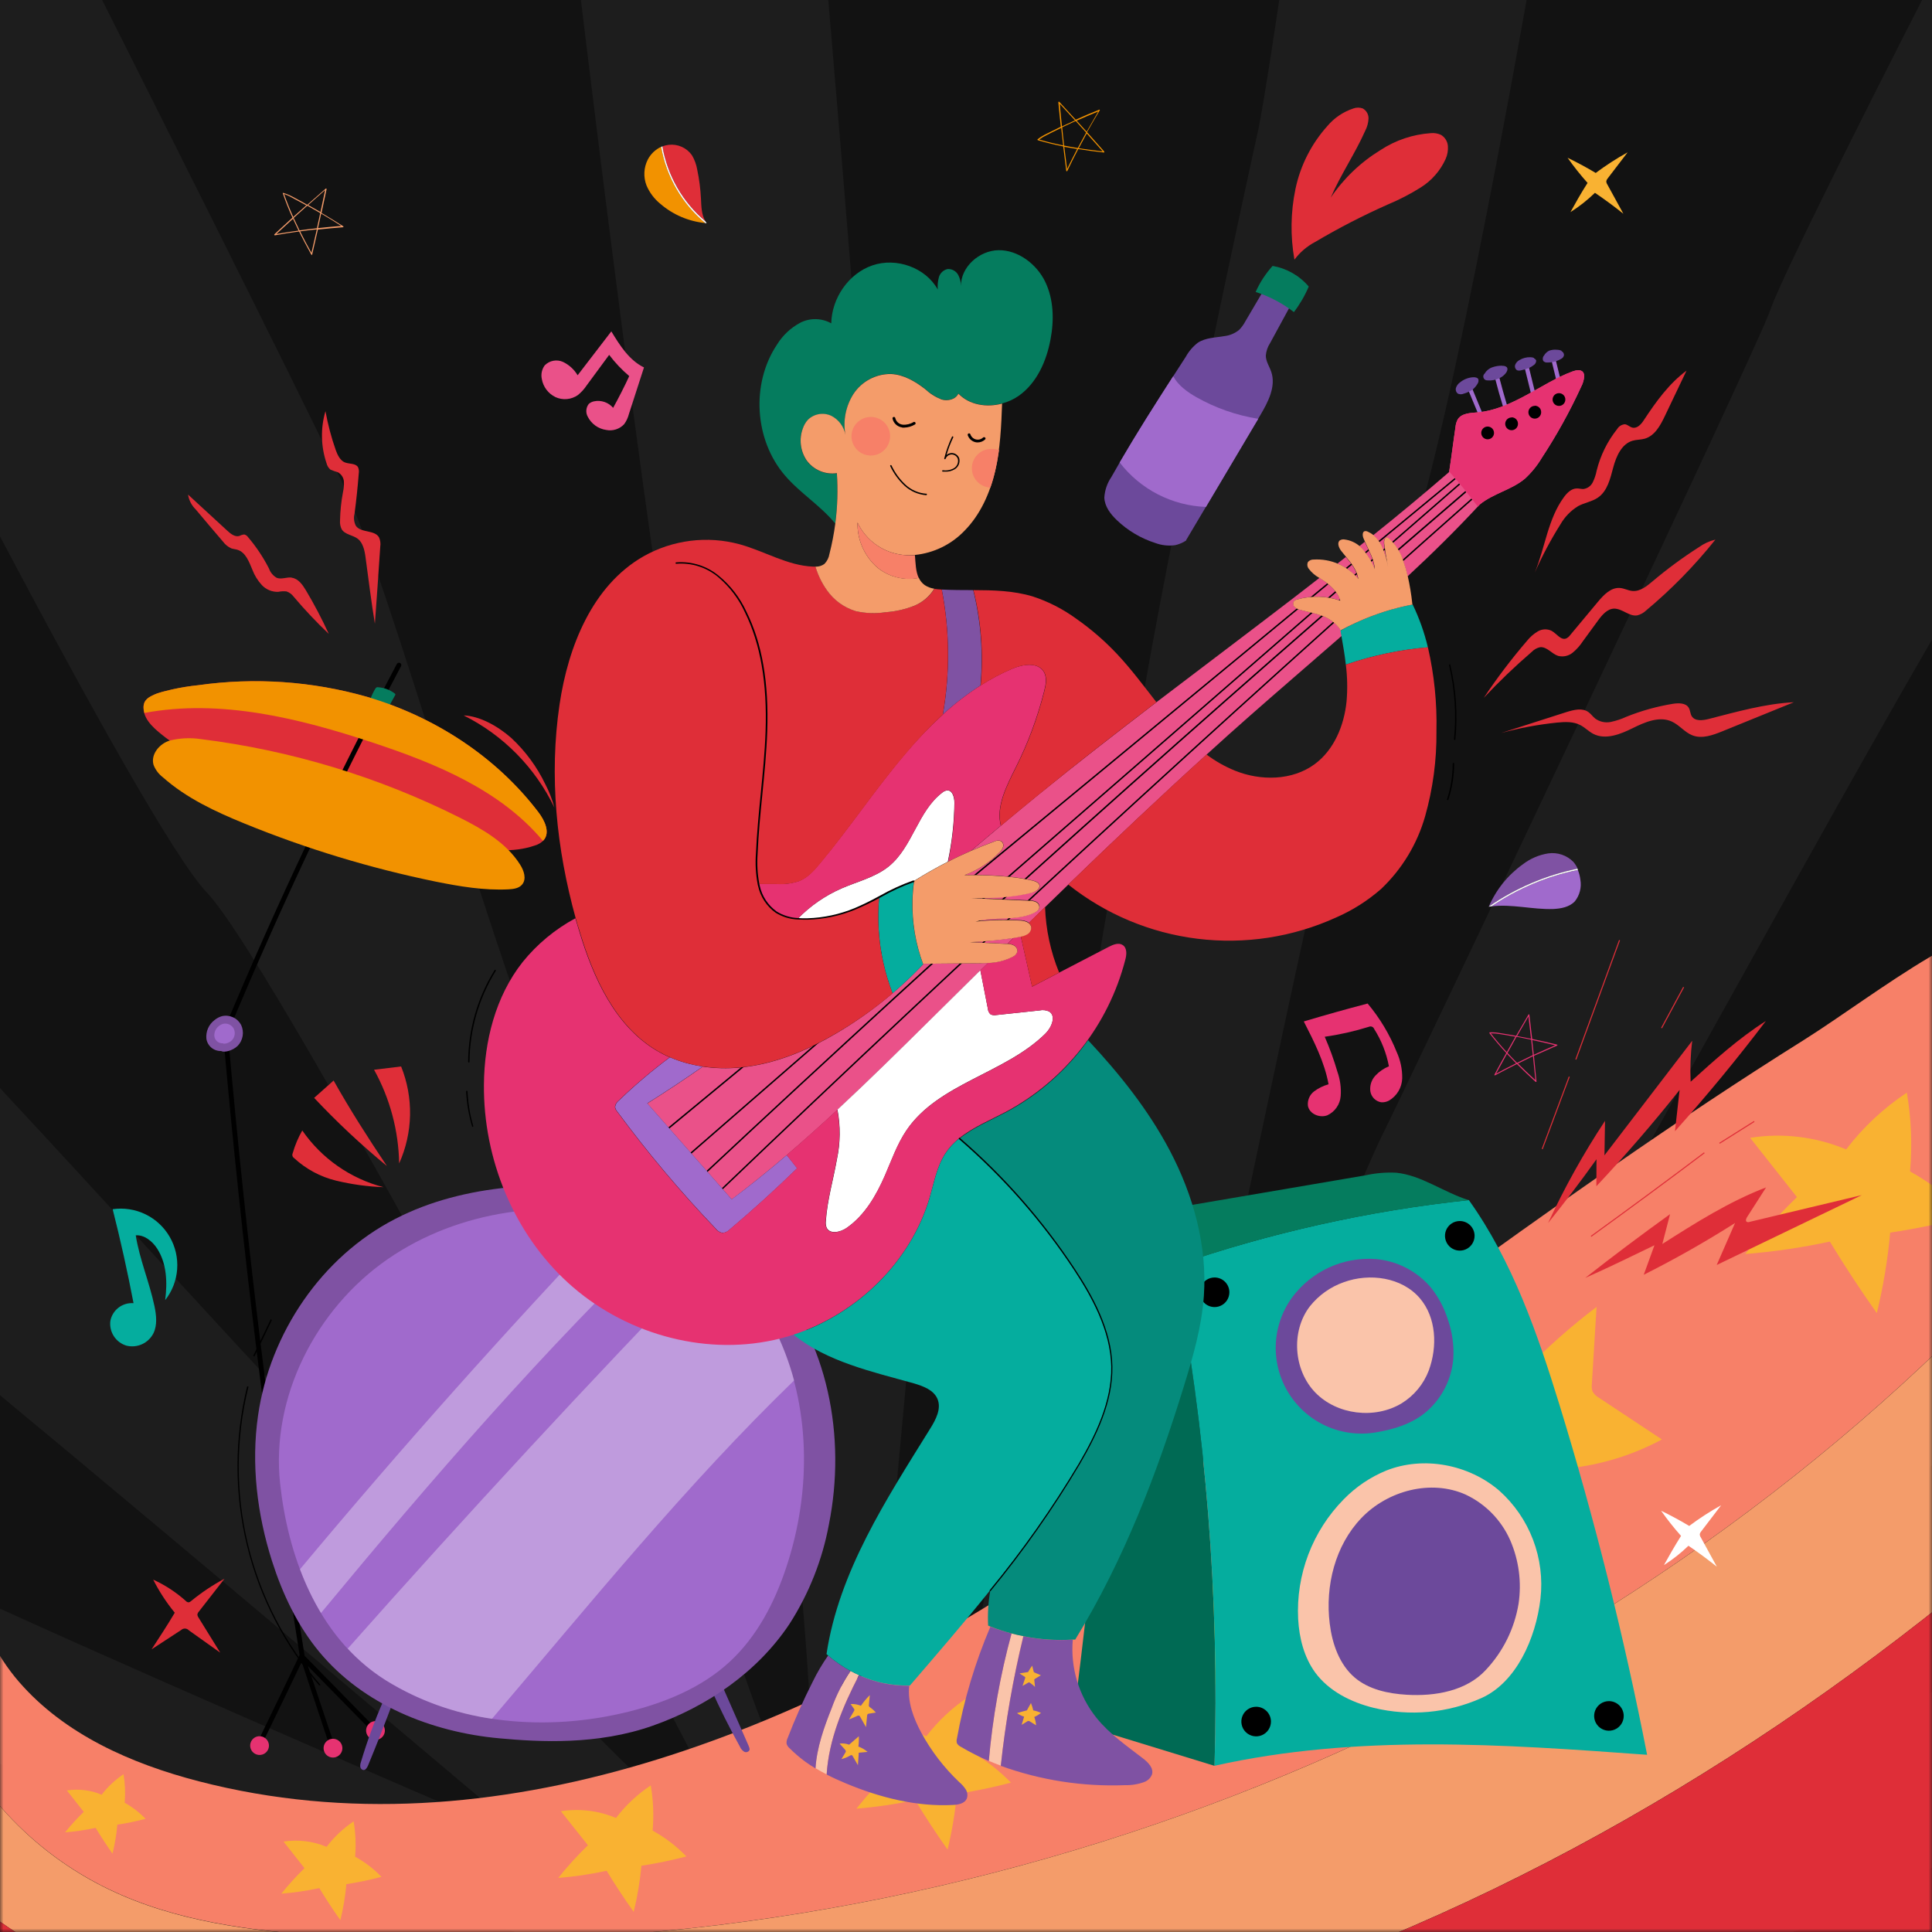 <svg width="277" height="277" viewBox="0 0 277 277" fill="none" xmlns="http://www.w3.org/2000/svg">
<path d="M277 0H0V277H277V0Z" fill="#121212"/>
<path d="M277 91.698V0H275.576C275.576 0 255.632 38.979 253.871 44.32C252.109 49.661 202.038 155.048 198.049 163.026C194.061 171.003 163.053 247.195 160.377 241.439C157.702 235.683 170.566 205.551 173.673 194.903C176.781 184.255 194.493 92.568 200.265 82.823C206.038 73.078 218.869 0 218.869 0H183.413C183.413 0 181.197 15.058 180.31 19.047C179.424 23.035 167.463 77.521 163.037 104.989C158.61 132.456 140.001 237.45 138.229 243.649C136.456 249.848 132.484 260.934 128.495 254.286C124.506 247.638 128.495 215.301 130.711 189.163C132.927 163.026 118.75 0 118.75 0H83.294C83.294 0 97.044 115.177 101.936 126.257C106.828 137.337 116.977 242.768 116.091 247.638C115.204 252.508 113.875 255.172 110.335 249.411C106.795 243.649 82.867 164.798 76.662 150.178C70.458 135.558 55.4 82.84 49.644 70.436C43.888 58.032 14.642 0 14.642 0H0V76.906C12.332 100.224 24.98 123.093 29.706 128.024C39.888 138.661 97.504 248.081 98.817 250.74C100.13 253.4 105.465 262.701 98.817 260.485C92.169 258.269 50.968 210.869 42.104 201.567C35.013 194.116 14 171.048 0 156.006V200.038C24.969 220.691 76.219 264.031 76.219 264.031C76.219 264.031 28.941 243.804 0 230.641V252.879C5.54 255.012 11.955 257.311 20.404 260.042C36.946 265.366 58.946 272.319 73.832 277H257.056C257.782 276.718 258.486 276.381 259.161 275.992C261.588 274.557 268.114 271.593 276.978 267.776V242.591C256.081 255.527 237.744 266.895 235.683 268.02C230.813 270.673 217.523 274.219 214.42 268.906C212.254 265.155 249.234 233.234 277 210.077V173.352C253.361 199.767 210.586 250.707 209.567 252.07C208.238 253.843 182.1 268.463 178.543 263.15C174.986 257.837 193.601 237.012 202.022 224.608C209.274 213.938 257.433 125.354 277 91.698Z" fill="#121212"/>
<path d="M277 91.698V0H275.576C275.576 0 255.632 38.979 253.871 44.32C252.109 49.661 202.038 155.048 198.049 163.026C194.061 171.003 163.053 247.195 160.377 241.439C157.702 235.683 170.566 205.551 173.673 194.903C176.781 184.255 194.493 92.568 200.265 82.823C206.038 73.078 218.869 0 218.869 0H183.413C183.413 0 181.197 15.058 180.31 19.047C179.424 23.035 167.463 77.521 163.037 104.989C158.61 132.456 140.001 237.45 138.229 243.649C136.456 249.848 132.484 260.934 128.495 254.286C124.506 247.638 128.495 215.301 130.711 189.163C132.927 163.026 118.75 0 118.75 0H83.294C83.294 0 97.044 115.177 101.936 126.257C106.828 137.337 116.977 242.768 116.091 247.638C115.204 252.508 113.875 255.172 110.335 249.411C106.795 243.649 82.867 164.798 76.662 150.178C70.458 135.558 55.4 82.84 49.644 70.436C43.888 58.032 14.642 0 14.642 0H0V76.906C12.332 100.224 24.98 123.093 29.706 128.024C39.888 138.661 97.504 248.081 98.817 250.74C100.13 253.4 105.465 262.701 98.817 260.485C92.169 258.269 50.968 210.869 42.104 201.567C35.013 194.116 14 171.048 0 156.006V200.038C24.969 220.691 76.219 264.031 76.219 264.031C76.219 264.031 28.941 243.804 0 230.641V252.879C5.54 255.012 11.955 257.311 20.404 260.042C36.946 265.366 58.946 272.319 73.832 277H257.056C257.782 276.718 258.486 276.381 259.161 275.992C261.588 274.557 268.114 271.593 276.978 267.776V242.591C256.081 255.527 237.744 266.895 235.683 268.02C230.813 270.673 217.523 274.219 214.42 268.906C212.254 265.155 249.234 233.234 277 210.077V173.352C253.361 199.767 210.586 250.707 209.567 252.07C208.238 253.843 182.1 268.463 178.543 263.15C174.986 257.837 193.601 237.012 202.022 224.608C209.274 213.938 257.433 125.354 277 91.698Z" fill="white" fill-opacity="0.05"/>
<mask id="mask0_1352_21194" style="mask-type:luminance" maskUnits="userSpaceOnUse" x="0" y="0" width="277" height="277">
<path d="M277 0H0V277H277V0Z" fill="white"/>
</mask>
<g mask="url(#mask0_1352_21194)">
<path d="M294.174 131.647C303.946 133.459 305.719 154.15 302.938 163.696C297.027 174.189 289.891 181.784 281.332 190.26C220.209 250.818 132.439 283.465 46.586 277.554C35.96 276.828 25.146 275.476 15.562 270.845C4.523 265.518 -4.088 256.208 -8.541 244.789C-12.993 233.37 -12.956 220.689 -8.438 209.296C-6.413 210.895 -4.203 212.246 -1.856 213.318C-6.549 222.154 -3.817 233.577 2.714 241.123C9.246 248.668 18.836 252.89 28.514 255.394C70.734 266.324 115.232 248.22 151.463 223.91C187.695 199.601 221.655 172.266 258.607 149.12C269.244 142.417 284.418 129.835 294.174 131.647Z" fill="#F78068"/>
<path d="M338.749 152.826C339.208 157.12 338.028 161.408 336.859 165.568C322.649 189.108 303.647 209.373 282.396 226.83C247.084 255.821 206.271 278.551 162.117 290.241C117.963 301.93 70.424 302.257 26.968 288.18C11.955 283.316 -3.219 276.224 -12.438 263.416C-24.626 246.469 -23.434 222.647 -13.823 203.983C-12.228 205.955 -10.42 207.744 -8.432 209.318C-12.951 220.711 -12.988 233.392 -8.535 244.812C-4.083 256.231 4.529 265.54 15.567 270.867C25.146 275.499 35.96 276.85 46.591 277.576C132.461 283.465 220.215 250.818 281.354 190.26C289.913 181.784 297.049 174.194 302.96 163.696C304.621 159.195 307.204 155.091 310.543 151.646C313.882 148.201 317.903 145.491 322.35 143.691C325.331 142.505 328.677 141.746 331.718 142.771C335.801 144.156 338.289 148.527 338.749 152.826Z" fill="#F49C6A"/>
<path d="M365.28 157.065C366.388 165.984 364.172 174.992 361.169 183.468C347.236 222.858 318.04 259.366 281.615 279.814C245.189 300.262 201.75 305.559 160.289 310.777C115.298 316.445 68.53 316.522 25.872 301.116C12.354 296.235 -0.842 289.687 -11.197 279.72C-21.551 269.754 -28.858 255.998 -28.747 241.627C-28.642 227.666 -21.811 214.758 -15.052 202.393C-14.659 202.947 -14.249 203.462 -13.828 203.983C-23.44 222.647 -24.648 246.469 -12.443 263.416C-3.225 276.224 11.933 283.316 26.963 288.18C70.419 302.257 117.957 301.93 162.139 290.241C206.32 278.551 247.084 255.821 282.396 226.83C303.647 209.373 322.649 189.108 336.859 165.568C341.009 159.437 346.381 154.23 352.637 150.272C354.709 148.959 357.13 147.752 359.524 148.278C363.18 149.076 364.825 153.347 365.28 157.065Z" fill="#DF2E38"/>
<path d="M229.256 200.409C228.87 200.201 228.552 199.888 228.336 199.506C228.215 199.162 228.179 198.793 228.231 198.432C228.456 194.738 228.682 191.054 228.907 187.379C225.255 190.15 221.816 193.191 218.619 196.476C213.969 194.48 208.808 194.003 203.872 195.113C206.383 198.068 208.773 201.122 211.04 204.276C211.148 204.378 211.233 204.5 211.291 204.636C211.348 204.772 211.377 204.919 211.374 205.066C211.371 205.214 211.338 205.36 211.276 205.494C211.213 205.628 211.124 205.747 211.013 205.844L204.869 214.398L216.392 211.766C216.761 211.605 217.172 211.565 217.566 211.653C217.959 211.741 218.314 211.951 218.58 212.254C221.957 215.245 225.173 218.413 228.214 221.744C227.91 217.885 227.166 214.073 225.998 210.381C230.296 209.79 234.454 208.436 238.275 206.382L229.256 200.409ZM282.24 174.399C279.776 171.849 276.95 169.676 273.853 167.951C274.185 164.181 274.03 160.385 273.393 156.655C270.06 158.867 267.118 161.619 264.69 164.798C260.346 162.975 255.581 162.399 250.928 163.136L257.637 171.635C254.994 174.196 252.515 176.922 250.214 179.795C254.295 179.47 258.35 178.874 262.352 178.011C264.479 181.509 266.725 184.929 269.088 188.271C270.01 184.475 270.651 180.616 271.005 176.726C274.789 176.153 278.54 175.376 282.24 174.399ZM184.847 230.143C185.179 226.373 185.025 222.577 184.387 218.847C181.055 221.058 178.114 223.808 175.684 226.985C171.34 225.164 166.575 224.589 161.923 225.323C164.161 228.159 166.397 230.994 168.632 233.827C165.99 236.38 163.512 239.098 161.214 241.965C165.294 241.637 169.349 241.041 173.352 240.181C175.479 243.675 177.725 247.093 180.088 250.436C181.009 246.647 181.65 242.795 182.005 238.912C185.789 238.34 189.54 237.563 193.24 236.586C190.775 234.037 187.946 231.866 184.847 230.143ZM139.159 251.128C139.387 248.516 139.279 245.885 138.838 243.3C136.53 244.834 134.493 246.74 132.81 248.94C129.804 247.673 126.504 247.27 123.281 247.776L127.929 253.66C126.095 255.434 124.376 257.323 122.783 259.316C125.61 259.089 128.42 258.674 131.192 258.075C132.67 260.502 134.225 262.871 135.857 265.183C136.493 262.558 136.938 259.89 137.187 257.2C139.799 256.8 142.388 256.262 144.943 255.588C143.244 253.826 141.295 252.323 139.159 251.128ZM93.57 262.463C93.759 260.3 93.669 258.122 93.304 255.981C91.393 257.249 89.708 258.827 88.318 260.651C85.826 259.6 83.09 259.266 80.418 259.687L84.296 264.563C82.778 266.035 81.354 267.6 80.03 269.25C82.366 269.06 84.687 268.718 86.978 268.225C88.196 270.23 89.489 272.193 90.856 274.114C91.388 271.939 91.758 269.728 91.964 267.499C94.135 267.168 96.288 266.722 98.412 266.164C96.991 264.696 95.359 263.449 93.57 262.463ZM50.912 266.208C51.058 264.516 50.987 262.813 50.702 261.139C49.218 262.135 47.907 263.368 46.824 264.79C44.876 263.971 42.739 263.71 40.652 264.036L43.66 267.848C42.478 268.997 41.368 270.218 40.336 271.504C42.167 271.361 43.987 271.094 45.782 270.707C46.735 272.276 47.741 273.809 48.801 275.305C49.218 273.608 49.505 271.882 49.66 270.141C51.356 269.882 53.037 269.532 54.696 269.094C53.591 267.95 52.321 266.978 50.929 266.208H50.912ZM17.877 258.452C17.994 257.093 17.938 255.725 17.711 254.38C16.51 255.178 15.45 256.17 14.575 257.316C13.002 256.653 11.276 256.442 9.589 256.707L12.01 259.771C11.058 260.695 10.165 261.677 9.334 262.712C10.806 262.595 12.268 262.38 13.711 262.07C14.476 263.327 15.284 264.563 16.132 265.765C16.468 264.399 16.7 263.01 16.825 261.61C18.189 261.406 19.541 261.126 20.874 260.773C19.997 259.867 18.993 259.093 17.894 258.474L17.877 258.452Z" fill="#F9B232"/>
</g>
<path d="M25.057 231.223C23.858 229.759 22.821 228.169 21.966 226.481C23.662 227.252 25.231 228.276 26.62 229.517C26.727 229.644 26.88 229.724 27.046 229.738C27.175 229.716 27.293 229.654 27.384 229.561C28.876 228.335 30.485 227.259 32.187 226.348L28.509 231.062C28.397 231.184 28.323 231.336 28.298 231.5C28.311 231.647 28.365 231.787 28.453 231.904L31.578 236.951L27.079 233.749C27.01 233.673 26.926 233.61 26.833 233.567C26.739 233.523 26.638 233.498 26.535 233.494C26.432 233.49 26.329 233.506 26.232 233.543C26.135 233.579 26.047 233.634 25.971 233.705L21.733 236.475C22.836 234.785 23.933 233.118 25.057 231.223Z" fill="#DF2E38"/>
<path d="M241.018 220.21C239.998 219.062 239.043 217.858 238.159 216.603C239.533 217.268 240.877 217.994 242.192 218.78C243.648 217.689 245.177 216.699 246.768 215.816L243.91 219.561C243.806 219.67 243.734 219.807 243.705 219.955C243.705 220.121 243.756 220.283 243.849 220.42C244.617 221.82 245.385 223.221 246.153 224.625C244.835 223.572 243.478 222.571 242.081 221.622C241.008 222.663 239.831 223.591 238.569 224.392C239.289 223.096 240.015 221.805 241.018 220.21Z" fill="white"/>
<path d="M227.617 26.226C226.592 25.081 225.636 23.877 224.752 22.62C226.134 23.288 227.478 24.014 228.786 24.797C230.243 23.709 231.772 22.721 233.362 21.839L230.503 25.578C230.401 25.69 230.332 25.828 230.304 25.977C230.304 26.143 230.354 26.305 230.448 26.442C231.212 27.846 231.98 29.247 232.752 30.647C231.434 29.595 230.075 28.594 228.675 27.645C227.602 28.686 226.425 29.615 225.162 30.415C225.888 29.113 226.586 27.827 227.617 26.226Z" fill="#F9B232"/>
<path d="M226.586 126.146C226.679 126.685 226.657 127.237 226.522 127.767C226.386 128.297 226.14 128.793 225.799 129.221C225.024 130.052 223.805 130.279 222.669 130.329C219.722 130.423 216.747 129.581 213.805 129.952C217.563 127.414 221.783 125.641 226.226 124.733C226.409 125.186 226.53 125.661 226.586 126.146Z" fill="#A06ACC"/>
<path d="M225.583 123.575C225.835 123.865 226.04 124.192 226.193 124.545C221.622 125.489 217.288 127.345 213.451 130.002C214.497 127.56 216.193 125.453 218.354 123.908C219.412 123.094 220.658 122.561 221.977 122.356C222.631 122.263 223.299 122.324 223.925 122.536C224.552 122.748 225.12 123.104 225.583 123.575Z" fill="#7F52A3"/>
<path d="M213.434 130.002C217.272 127.345 221.605 125.489 226.176 124.545C226.176 124.606 226.226 124.661 226.248 124.722C221.811 125.631 217.597 127.405 213.844 129.941L213.434 130.002Z" fill="white"/>
<path d="M43.339 162.084C42.752 163.106 42.292 164.196 41.971 165.33C41.911 165.452 41.898 165.591 41.933 165.722C41.969 165.852 42.051 165.965 42.165 166.039C43.857 167.609 45.922 168.721 48.164 169.269C50.401 169.81 52.685 170.126 54.984 170.211C50.253 168.987 46.12 166.102 43.339 162.084ZM45.04 157.408C48.303 160.885 51.788 164.147 55.472 167.175C52.73 163.092 50.164 159.07 47.832 154.921L45.04 157.408ZM57.511 152.904L53.633 153.375C55.909 157.491 57.144 162.101 57.228 166.804C58.209 164.626 58.74 162.271 58.789 159.883C58.837 157.494 58.402 155.12 57.511 152.904Z" fill="#DF2E38"/>
<path d="M54.519 78.38C54.593 77.927 54.532 77.463 54.342 77.045C53.705 75.937 51.738 76.435 51.018 75.383C50.749 74.85 50.682 74.238 50.83 73.66C51.09 71.732 51.289 69.782 51.439 67.859C51.492 67.553 51.45 67.238 51.317 66.957C50.957 66.403 50.065 66.546 49.428 66.292C48.791 66.037 48.387 65.234 48.137 64.524C47.499 62.709 47.007 60.845 46.664 58.951C45.945 61.391 45.997 63.993 46.813 66.403C46.896 66.761 47.09 67.085 47.367 67.328C47.713 67.477 48.068 67.603 48.431 67.704C48.673 67.832 48.879 68.018 49.032 68.246C49.184 68.473 49.279 68.734 49.306 69.006C49.335 69.54 49.288 70.075 49.168 70.596C48.918 71.925 48.779 73.272 48.752 74.624C48.716 75.055 48.796 75.487 48.985 75.876C49.45 76.657 50.575 76.701 51.301 77.25C52.026 77.798 52.281 78.912 52.409 79.903C52.841 83.083 53.228 86.275 53.749 89.421C54.019 85.743 54.276 82.062 54.519 78.38ZM41.833 82.812C41.112 82.712 40.354 83.111 39.678 82.845C39.161 82.552 38.767 82.082 38.57 81.521C37.75 79.91 36.744 78.4 35.572 77.023C35.444 76.827 35.246 76.686 35.019 76.629C34.776 76.654 34.541 76.726 34.326 76.84C33.694 77.028 33.08 76.546 32.598 76.097L26.963 70.912C27.089 71.727 27.478 72.478 28.071 73.05C29.357 74.587 30.649 76.112 31.949 77.626C32.259 78.054 32.673 78.396 33.152 78.618C33.44 78.718 33.744 78.734 34.038 78.823C35.212 79.178 35.7 80.529 36.176 81.665C36.483 82.485 36.946 83.237 37.539 83.881C37.839 84.202 38.203 84.454 38.608 84.622C39.014 84.791 39.45 84.87 39.888 84.856C40.279 84.773 40.681 84.752 41.079 84.795C41.49 84.936 41.848 85.199 42.104 85.549C43.682 87.419 45.363 89.201 47.14 90.884C46.157 88.737 45.058 86.646 43.849 84.618C43.367 83.82 42.752 82.951 41.833 82.834V82.812Z" fill="#DF2E38"/>
<path d="M87.338 50.879L84.114 55.256C83.766 55.781 83.34 56.25 82.851 56.646C82.386 56.969 81.846 57.166 81.282 57.216C80.719 57.267 80.152 57.17 79.638 56.934C79.129 56.688 78.686 56.323 78.346 55.872C78.006 55.42 77.778 54.894 77.682 54.336C77.609 54.002 77.609 53.655 77.679 53.32C77.75 52.985 77.891 52.669 78.092 52.392C78.426 52.047 78.859 51.813 79.331 51.724C79.803 51.635 80.292 51.694 80.729 51.893C81.599 52.31 82.325 52.975 82.817 53.804C84.424 51.703 86.034 49.605 87.648 47.511C88.873 49.528 90.208 51.649 92.33 52.68C91.609 54.918 90.888 57.152 90.164 59.383C90.032 59.897 89.804 60.382 89.493 60.812C89.171 61.16 88.765 61.419 88.314 61.564C87.863 61.71 87.382 61.737 86.917 61.644C86.357 61.566 85.824 61.353 85.364 61.024C84.903 60.695 84.53 60.259 84.275 59.754C84.113 59.467 84.04 59.139 84.066 58.81C84.092 58.482 84.214 58.168 84.419 57.91C84.634 57.72 84.896 57.592 85.178 57.538C85.675 57.436 86.191 57.468 86.671 57.633C87.152 57.798 87.579 58.088 87.909 58.475C88.734 56.984 89.504 55.461 90.219 53.921C89.149 53.017 88.183 51.996 87.338 50.879Z" fill="#EA5189"/>
<path d="M101.144 31.982C98.748 31.754 96.483 30.786 94.662 29.212C93.803 28.512 93.128 27.612 92.695 26.592C92.463 25.997 92.358 25.359 92.389 24.72C92.419 24.081 92.584 23.456 92.873 22.886C93.289 22.078 93.964 21.432 94.79 21.052C95.54 25.335 97.793 29.211 101.144 31.982Z" fill="#F29200"/>
<path d="M100.501 28.492C100.557 29.6 100.562 30.764 101.144 31.744C97.882 29 95.694 25.192 94.967 20.991C95.262 20.874 95.571 20.797 95.886 20.764C96.524 20.692 97.169 20.793 97.754 21.056C98.338 21.319 98.842 21.735 99.21 22.26C99.586 22.896 99.842 23.597 99.964 24.326C100.253 25.698 100.433 27.091 100.501 28.492Z" fill="#DF2E38"/>
<path d="M94.967 20.991C95.694 25.192 97.882 29 101.144 31.744C101.194 31.832 101.25 31.918 101.31 31.999H101.144C97.79 29.223 95.537 25.341 94.79 21.052L94.967 20.991Z" fill="white"/>
<path d="M170.045 77.466L180.665 59.577C181.8 57.66 182.98 55.422 182.266 53.311C182 52.53 181.485 51.804 181.485 50.979C181.539 50.341 181.75 49.726 182.1 49.19L184.77 44.281C184.833 44.211 184.879 44.127 184.904 44.036C184.929 43.944 184.933 43.849 184.914 43.756C184.895 43.663 184.854 43.576 184.796 43.502C184.737 43.428 184.662 43.368 184.576 43.328C183.569 42.547 182.448 41.925 181.252 41.483C180.343 43.02 179.439 44.558 178.537 46.098C178.304 46.54 178.008 46.945 177.657 47.3C177.059 47.788 176.334 48.096 175.568 48.187C174.255 48.414 172.837 48.408 171.729 49.145C171.029 49.69 170.446 50.37 170.017 51.145C166.344 56.824 162.665 62.508 159.341 68.397C158.747 69.265 158.399 70.278 158.333 71.328C158.372 72.602 159.208 73.704 160.134 74.585C161.694 76.075 163.574 77.191 165.629 77.848C166.531 78.185 167.501 78.295 168.455 78.169C169.374 77.992 170.283 77.388 170.045 77.466Z" fill="#6C499B"/>
<path d="M171.53 56.946C170.217 56.203 168.887 55.228 168.206 53.938C165.574 58.02 162.976 62.114 160.533 66.308C161.999 68.215 163.868 69.774 166.006 70.876C168.145 71.977 170.5 72.593 172.904 72.679L180.399 60.048C177.282 59.55 174.278 58.499 171.53 56.946Z" fill="#A06ACC"/>
<path d="M185.512 44.746C183.866 43.473 182.01 42.497 180.028 41.86C180.636 40.495 181.457 39.235 182.46 38.126C184.481 38.473 186.315 39.52 187.64 41.085C187.088 42.39 186.373 43.62 185.512 44.746Z" fill="#057C5E"/>
<path d="M185.59 37.229C184.991 33.865 185.042 30.418 185.74 27.074C186.446 23.724 188.022 20.619 190.31 18.072C191.299 16.897 192.596 16.022 194.055 15.545C194.482 15.393 194.948 15.393 195.374 15.545C195.638 15.688 195.857 15.903 196.005 16.165C196.152 16.426 196.224 16.724 196.21 17.024C196.178 17.626 196.018 18.213 195.739 18.747C194.277 22.038 192.216 25.035 190.792 28.337C192.659 25.574 195.098 23.244 197.944 21.506C200.097 20.095 202.578 19.263 205.146 19.091C205.635 19.044 206.127 19.124 206.576 19.323C206.86 19.487 207.1 19.716 207.276 19.992C207.453 20.268 207.56 20.582 207.59 20.908C207.643 21.561 207.529 22.217 207.257 22.814C206.506 24.464 205.291 25.861 203.761 26.836C202.237 27.799 200.634 28.631 198.969 29.323C195.391 30.912 191.907 32.708 188.537 34.703C187.379 35.314 186.372 36.178 185.59 37.229Z" fill="#DF2E38"/>
<path d="M220.226 155.12H220.176C219.196 154.228 218.304 153.375 217.484 152.555C216.428 153.079 215.388 153.619 214.365 154.173C214.351 154.182 214.335 154.186 214.318 154.184C214.302 154.182 214.286 154.175 214.275 154.163C214.263 154.152 214.256 154.136 214.254 154.12C214.252 154.103 214.256 154.087 214.265 154.073C214.819 153.043 215.373 152.007 215.96 150.976C215.069 150.007 214.265 149.065 213.545 148.129C213.538 148.117 213.535 148.103 213.535 148.09C213.535 148.076 213.538 148.063 213.545 148.051C213.55 148.039 213.559 148.029 213.57 148.023C213.581 148.016 213.593 148.012 213.606 148.012C214.111 147.992 214.617 148.031 215.113 148.129C215.861 148.245 216.614 148.372 217.368 148.511C217.955 147.486 218.542 146.472 219.14 145.464C219.147 145.45 219.159 145.438 219.173 145.431C219.187 145.424 219.203 145.422 219.218 145.425C219.233 145.429 219.246 145.438 219.256 145.45C219.266 145.462 219.272 145.476 219.273 145.492C219.417 146.644 219.55 147.796 219.678 148.96C220.874 149.209 222.066 149.48 223.24 149.774C223.256 149.777 223.27 149.785 223.28 149.797C223.29 149.809 223.296 149.825 223.295 149.84C223.296 149.855 223.292 149.87 223.284 149.883C223.276 149.896 223.265 149.906 223.251 149.912C222.143 150.394 221.035 150.882 219.927 151.381C220.056 152.61 220.178 153.835 220.293 155.054C220.296 155.069 220.293 155.085 220.286 155.099C220.279 155.113 220.268 155.124 220.254 155.131L220.226 155.12ZM217.622 152.472C218.393 153.242 219.224 154.034 220.138 154.865C220.027 153.724 219.911 152.579 219.789 151.43C219.057 151.796 218.332 152.14 217.622 152.494V152.472ZM216.06 151.098C215.539 152.04 215.021 152.985 214.503 153.934C215.445 153.425 216.4 152.93 217.368 152.45C216.913 151.99 216.481 151.541 216.06 151.098ZM216.138 150.965C216.57 151.43 217.024 151.901 217.506 152.383C218.249 152.018 219.002 151.652 219.766 151.275C219.689 150.538 219.611 149.802 219.528 149.059C218.83 148.915 218.132 148.777 217.429 148.649C217 149.429 216.572 150.201 216.143 150.965H216.138ZM219.678 149.12C219.761 149.824 219.833 150.527 219.911 151.231C220.908 150.769 221.929 150.315 222.974 149.868C221.888 149.595 220.791 149.346 219.683 149.12H219.678ZM213.739 148.156C214.431 149.043 215.185 149.935 216.033 150.849C216.442 150.11 216.856 149.371 217.273 148.633C216.542 148.5 215.805 148.378 215.057 148.262C214.624 148.186 214.184 148.15 213.744 148.156H213.739ZM217.506 148.544C218.176 148.666 218.847 148.793 219.512 148.932C219.39 147.861 219.266 146.793 219.14 145.73C218.598 146.66 218.049 147.597 217.512 148.544H217.506Z" fill="#E63271"/>
<path d="M158.327 21.866H158.278C156.959 21.722 155.74 21.556 154.593 21.373C154.043 22.422 153.519 23.469 153.02 24.515C153.013 24.529 153.002 24.541 152.988 24.549C152.974 24.557 152.958 24.56 152.943 24.559C152.926 24.556 152.911 24.548 152.899 24.536C152.887 24.524 152.879 24.509 152.876 24.492C152.726 23.329 152.577 22.16 152.438 20.991C151.142 20.731 149.94 20.437 148.804 20.105C148.792 20.101 148.78 20.094 148.772 20.084C148.763 20.074 148.757 20.062 148.754 20.049C148.749 20.038 148.746 20.026 148.746 20.013C148.746 20.001 148.749 19.988 148.754 19.977C149.152 19.668 149.583 19.404 150.04 19.191C150.721 18.842 151.402 18.504 152.095 18.171C151.968 17.002 151.846 15.833 151.74 14.664C151.738 14.65 151.74 14.635 151.747 14.622C151.754 14.609 151.766 14.598 151.779 14.592C151.792 14.584 151.808 14.58 151.823 14.58C151.839 14.58 151.855 14.584 151.868 14.592C152.654 15.446 153.441 16.299 154.228 17.163C155.336 16.664 156.444 16.182 157.591 15.734C157.603 15.726 157.617 15.722 157.632 15.722C157.647 15.722 157.661 15.726 157.674 15.734C157.682 15.747 157.687 15.762 157.687 15.778C157.687 15.794 157.682 15.809 157.674 15.822C157.035 16.882 156.429 17.926 155.857 18.952C156.684 19.872 157.504 20.795 158.316 21.722C158.324 21.735 158.328 21.749 158.328 21.764C158.328 21.779 158.324 21.793 158.316 21.805L158.327 21.866ZM154.665 21.252C155.74 21.418 156.881 21.573 158.106 21.711C157.347 20.853 156.582 19.988 155.812 19.135C155.419 19.844 155.037 20.548 154.665 21.252ZM152.588 21.03C152.715 22.105 152.854 23.174 152.992 24.243C153.458 23.279 153.94 22.319 154.438 21.362C153.801 21.257 153.186 21.146 152.588 21.052V21.03ZM152.588 20.88C153.208 21.002 153.857 21.119 154.527 21.224C154.915 20.485 155.314 19.746 155.724 19.008C155.225 18.454 154.732 17.9 154.228 17.346C153.58 17.639 152.931 17.939 152.289 18.249C152.37 19.131 152.464 20.009 152.571 20.88H152.588ZM154.372 17.307L155.801 18.88C156.355 17.922 156.909 16.958 157.463 15.977C156.422 16.406 155.386 16.849 154.355 17.307H154.372ZM148.998 20.011C150.078 20.326 151.214 20.603 152.433 20.847C152.339 20.011 152.239 19.185 152.15 18.337C151.474 18.659 150.81 18.991 150.145 19.329C149.738 19.522 149.349 19.75 148.981 20.011H148.998ZM152.272 18.116C152.887 17.822 153.508 17.534 154.128 17.257C153.402 16.459 152.671 15.667 151.945 14.88C152.034 15.955 152.137 17.034 152.256 18.116H152.272Z" fill="#F29200"/>
<path d="M44.652 36.509C44.636 36.503 44.622 36.491 44.613 36.475C43.971 35.318 43.395 34.226 42.879 33.19C41.705 33.345 40.553 33.523 39.406 33.744C39.389 33.744 39.372 33.738 39.358 33.727C39.345 33.716 39.337 33.7 39.334 33.683C39.323 33.671 39.317 33.655 39.317 33.639C39.317 33.623 39.323 33.607 39.334 33.595C40.194 32.797 41.06 32.001 41.932 31.207C41.378 29.999 40.935 28.852 40.553 27.733C40.546 27.723 40.542 27.71 40.542 27.697C40.542 27.684 40.546 27.672 40.553 27.661C40.564 27.654 40.578 27.65 40.591 27.65C40.605 27.65 40.619 27.654 40.63 27.661C41.119 27.809 41.59 28.007 42.037 28.254C42.713 28.609 43.384 28.969 44.054 29.362C44.935 28.581 45.821 27.805 46.702 27.041C46.715 27.032 46.73 27.027 46.746 27.027C46.762 27.027 46.778 27.032 46.791 27.041C46.804 27.049 46.814 27.06 46.82 27.074C46.826 27.088 46.827 27.104 46.824 27.118C46.591 28.252 46.349 29.39 46.098 30.531C47.151 31.151 48.192 31.788 49.212 32.442C49.225 32.45 49.235 32.462 49.241 32.476C49.247 32.49 49.248 32.505 49.245 32.52C49.242 32.536 49.233 32.55 49.221 32.561C49.209 32.572 49.194 32.579 49.178 32.581C47.949 32.675 46.752 32.786 45.577 32.913C45.308 34.114 45.033 35.314 44.752 36.514C44.747 36.529 44.738 36.541 44.727 36.551C44.715 36.561 44.701 36.567 44.685 36.57L44.652 36.509ZM43.035 33.185C43.517 34.16 44.054 35.179 44.652 36.254C44.913 35.146 45.167 34.038 45.422 32.891C44.613 32.963 43.821 33.063 43.035 33.168V33.185ZM42.004 31.367L39.622 33.55C40.675 33.373 41.736 33.211 42.807 33.063C42.525 32.464 42.253 31.899 42.004 31.351V31.367ZM42.104 31.246C42.364 31.8 42.658 32.415 42.946 33.029C43.766 32.919 44.608 32.813 45.439 32.725C45.6 31.999 45.76 31.273 45.915 30.548L44.059 29.489L42.104 31.246ZM46.048 30.631C45.899 31.323 45.749 32.016 45.594 32.708C46.702 32.586 47.81 32.481 48.918 32.392C47.995 31.79 47.044 31.203 46.065 30.631H46.048ZM40.73 27.816C41.101 28.88 41.533 29.966 42.043 31.102C42.663 30.548 43.295 29.994 43.921 29.44C43.267 29.079 42.614 28.725 41.954 28.381C41.569 28.159 41.164 27.97 40.746 27.816H40.73ZM44.176 29.39C44.769 29.717 45.361 30.055 45.949 30.398C46.176 29.345 46.403 28.293 46.619 27.246C45.825 27.955 45.016 28.669 44.192 29.39H44.176Z" fill="#F49C6A"/>
<path d="M19.462 177.119C20.016 180.582 21.428 183.85 22.149 187.28C22.415 188.571 22.575 189.972 21.999 191.158C21.649 191.849 21.075 192.401 20.37 192.723C19.666 193.045 18.873 193.118 18.121 192.93C17.383 192.707 16.747 192.229 16.327 191.583C15.906 190.936 15.727 190.162 15.822 189.396C15.963 188.635 16.381 187.953 16.995 187.482C17.608 187.01 18.375 186.783 19.146 186.842C18.282 182.321 17.285 177.83 16.154 173.369C17.758 173.137 19.395 173.391 20.853 174.098C22.311 174.805 23.523 175.933 24.334 177.337C25.145 178.74 25.516 180.354 25.4 181.97C25.284 183.587 24.686 185.131 23.683 186.404C24.01 183.884 23.916 181.164 22.542 179.031C21.85 177.95 20.67 177.014 19.462 177.119Z" fill="#05AD9E"/>
<path d="M189.933 148.644C190.647 150.282 191.256 151.964 191.756 153.68C192.148 154.789 192.307 155.968 192.221 157.142C192.177 157.734 191.974 158.303 191.635 158.79C191.296 159.277 190.833 159.665 190.293 159.912C189.185 160.322 187.734 159.707 187.523 158.549C187.478 158.16 187.535 157.766 187.687 157.404C187.839 157.043 188.083 156.728 188.393 156.488C189.019 156.018 189.728 155.669 190.482 155.458C189.9 152.272 188.404 149.336 186.931 146.45C189.967 145.541 193.017 144.685 196.083 143.879C197.83 145.96 199.236 148.305 200.249 150.827C200.79 152.012 201.06 153.302 201.041 154.605C201.021 155.255 200.836 155.889 200.504 156.449C200.171 157.008 199.702 157.473 199.141 157.801C198.801 157.982 198.417 158.064 198.033 158.04C197.637 157.975 197.273 157.785 196.992 157.5C196.711 157.214 196.529 156.846 196.471 156.45C196.421 156.051 196.459 155.646 196.581 155.264C196.704 154.881 196.908 154.53 197.18 154.234C197.725 153.646 198.392 153.184 199.135 152.882C198.777 150.978 198.059 149.159 197.019 147.525C196.992 147.454 196.951 147.389 196.899 147.334C196.846 147.279 196.783 147.236 196.712 147.207C196.642 147.178 196.567 147.164 196.491 147.165C196.415 147.166 196.34 147.183 196.271 147.214C194.201 147.861 192.081 148.339 189.933 148.644Z" fill="#E63271"/>
<path d="M168.416 181.474C172.919 205.097 174.836 229.14 174.134 253.178L153.852 246.957C155.358 234.894 156.747 222.821 158.018 210.736C159.275 198.808 160.416 186.781 159.286 174.842C162.45 177.191 164.638 178.898 168.416 181.474Z" fill="#006A54"/>
<path d="M174.133 253.178C174.836 229.14 172.919 205.097 168.416 181.474C182.071 176.741 196.221 173.581 210.592 172.056C216.847 180.809 220.426 191.158 223.589 201.418C228.655 217.911 232.849 234.659 236.154 251.594C215.528 250.087 194.532 248.602 174.133 253.167C174.133 253.171 174.133 253.174 174.133 253.178Z" fill="#05AD9E"/>
<path d="M200.205 168.139C203.828 168.521 206.853 170.881 210.587 172.078C196.215 173.603 182.065 176.763 168.411 181.496C164.638 178.92 162.449 177.213 159.286 174.848C159.286 174.809 159.286 174.77 159.286 174.737L195.756 168.516C197.215 168.19 198.712 168.063 200.205 168.139Z" fill="#057C5E"/>
<path d="M197.324 205.357C194.915 205.779 192.435 205.474 190.201 204.48C187.967 203.486 186.08 201.848 184.782 199.776C183.483 197.703 182.832 195.291 182.912 192.847C182.992 190.403 183.799 188.038 185.23 186.055C186.601 184.191 188.422 182.705 190.524 181.736C192.625 180.768 194.938 180.347 197.246 180.515C200.287 180.778 203.104 182.22 205.096 184.532C206.208 185.905 207.05 187.477 207.578 189.163C208.219 190.978 208.486 192.904 208.365 194.825C208.122 197.694 206.793 200.362 204.648 202.282C202.52 204.188 199.617 204.98 197.324 205.357Z" fill="#6C499B"/>
<path d="M200.958 201.202C197.108 203.517 191.684 202.864 188.571 199.645C185.457 196.426 185.064 190.858 187.801 187.296C189.061 185.71 190.743 184.512 192.654 183.839C196.377 182.476 201.008 183.13 203.579 186.144C205.939 188.914 206.11 193.058 204.858 196.476C204.118 198.44 202.746 200.102 200.958 201.202Z" fill="#FAC4AA"/>
<path d="M212.387 243.466C207.544 245.619 202.126 246.112 196.975 244.868C193.723 244.07 190.532 242.48 188.554 239.782C186.953 237.566 186.277 234.841 186.122 232.132C185.962 228.972 186.461 225.814 187.586 222.858C188.712 219.901 190.439 217.211 192.659 214.958C194.388 213.183 196.462 211.782 198.753 210.841C204.11 208.714 210.581 209.96 214.952 213.717C217.107 215.64 218.769 218.053 219.797 220.752C220.826 223.452 221.192 226.359 220.863 229.229C220.187 234.968 217.362 241.245 212.387 243.466Z" fill="#FAC4AA"/>
<path d="M213.03 239.428C210.26 242.441 205.767 243.234 201.673 242.984C199.025 242.824 196.277 242.242 194.249 240.536C192.033 238.652 191.003 235.683 190.648 232.78C189.978 227.378 191.424 221.578 195.191 217.644C198.958 213.711 205.163 212.055 210.149 214.293C212.988 215.631 215.25 217.948 216.52 220.819C217.769 223.687 218.185 226.849 217.722 229.943C217.134 233.5 215.501 236.802 213.03 239.428Z" fill="#6C499B"/>
<path d="M230.68 243.898C230.261 243.898 229.85 244.023 229.501 244.256C229.152 244.489 228.88 244.821 228.72 245.208C228.559 245.596 228.517 246.023 228.599 246.434C228.681 246.846 228.883 247.224 229.18 247.521C229.477 247.817 229.855 248.019 230.266 248.101C230.678 248.183 231.104 248.141 231.492 247.981C231.88 247.82 232.211 247.548 232.444 247.199C232.678 246.85 232.802 246.44 232.802 246.02C232.801 245.458 232.576 244.919 232.179 244.522C231.781 244.124 231.242 243.9 230.68 243.898ZM180.1 244.707C179.68 244.707 179.27 244.832 178.921 245.065C178.572 245.298 178.3 245.629 178.14 246.017C177.979 246.405 177.937 246.831 178.019 247.243C178.101 247.655 178.303 248.033 178.6 248.329C178.896 248.626 179.274 248.828 179.686 248.91C180.098 248.992 180.524 248.95 180.912 248.789C181.3 248.629 181.631 248.357 181.864 248.008C182.097 247.659 182.222 247.249 182.222 246.829C182.222 246.266 181.998 245.727 181.6 245.329C181.202 244.931 180.663 244.707 180.1 244.707ZM174.139 183.158C173.719 183.158 173.309 183.282 172.96 183.515C172.611 183.749 172.339 184.08 172.179 184.468C172.018 184.855 171.976 185.282 172.058 185.694C172.14 186.105 172.342 186.483 172.639 186.78C172.935 187.077 173.313 187.279 173.725 187.361C174.137 187.443 174.563 187.401 174.951 187.24C175.339 187.079 175.67 186.807 175.903 186.459C176.136 186.11 176.261 185.699 176.261 185.28C176.261 184.717 176.037 184.177 175.639 183.779C175.241 183.381 174.702 183.158 174.139 183.158ZM209.296 175.064C208.876 175.064 208.466 175.188 208.117 175.422C207.768 175.655 207.496 175.986 207.335 176.374C207.175 176.762 207.133 177.188 207.215 177.6C207.297 178.011 207.499 178.389 207.795 178.686C208.092 178.983 208.47 179.185 208.882 179.267C209.293 179.349 209.72 179.307 210.108 179.146C210.495 178.986 210.827 178.714 211.06 178.365C211.293 178.016 211.418 177.605 211.418 177.186C211.418 176.623 211.194 176.083 210.796 175.685C210.398 175.288 209.859 175.064 209.296 175.064Z" fill="black"/>
<path d="M228.879 170.078C233.046 165.646 237.023 161.042 240.813 156.267L240.148 162.189C244.702 157.107 249.045 151.84 253.178 146.389C249.272 148.871 245.826 151.99 242.397 155.092C242.305 153.132 242.379 151.168 242.619 149.22L230.037 165.646L230.12 160.699C227.036 165.374 224.306 170.274 221.954 175.358C224.303 172.444 226.652 169.363 228.896 166.206L228.879 170.078ZM266.939 171.347L250.873 175.18C250.805 175.212 250.73 175.229 250.654 175.229C250.579 175.229 250.504 175.212 250.436 175.18C250.231 175.025 250.352 174.704 250.491 174.493L253.211 170.244C247.926 172.266 243.112 175.319 238.336 178.355C238.706 176.929 239.075 175.505 239.444 174.083C235.326 177.038 231.273 180.083 227.284 183.219C230.686 181.712 233.932 180.122 237.206 178.538C236.696 179.948 236.185 181.359 235.671 182.77C240.155 180.517 244.519 178.043 248.763 175.347C247.887 177.356 247.01 179.363 246.131 181.369L266.939 171.347ZM224.924 154.344L221.046 164.721L221.184 164.771L225.062 154.394L224.924 154.344ZM232.27 134.821L232.131 134.772L225.866 151.879L226.004 151.935L232.27 134.821ZM241.455 141.569L241.322 141.497L238.159 147.364L238.292 147.436L241.455 141.569ZM228.159 177.324C233.588 173.402 239.056 169.369 244.408 165.336L244.314 165.219C238.962 169.247 233.5 173.28 228.071 177.202L228.159 177.324ZM246.569 163.984L251.555 160.848L251.472 160.721L246.486 163.857L246.569 163.984Z" fill="#DF2E38"/>
<path d="M22.781 99.349C23.412 99.144 24.06 99.011 24.698 98.85C25.933 98.577 27.184 98.375 28.442 98.246C36.522 97.107 44.75 97.673 52.597 99.908C62.248 102.739 71.128 108.473 77.206 116.49C78.087 117.653 78.906 119.343 77.959 120.462C77.59 120.841 77.124 121.113 76.613 121.248C73.527 122.296 70.159 121.919 66.94 121.409C54.787 119.472 42.976 115.8 31.866 110.506C29.025 109.234 26.328 107.661 23.822 105.814C22.47 104.761 20.637 103.388 20.57 101.559C20.545 101.239 20.604 100.918 20.742 100.629C20.925 100.328 21.185 100.081 21.495 99.914C21.901 99.677 22.332 99.487 22.781 99.349Z" fill="#DF2E38"/>
<path d="M57.361 95.055C57.321 95.034 57.278 95.021 57.233 95.017C57.187 95.013 57.142 95.017 57.099 95.031C57.055 95.044 57.015 95.066 56.98 95.095C56.946 95.124 56.917 95.159 56.896 95.199C47.949 112.085 39.672 129.586 32.298 147.214C32.28 147.256 32.27 147.301 32.27 147.347C32.269 147.392 32.278 147.438 32.295 147.48C32.312 147.522 32.337 147.561 32.369 147.593C32.401 147.626 32.439 147.651 32.481 147.669C32.534 147.68 32.589 147.68 32.642 147.669C32.706 147.664 32.767 147.642 32.819 147.605C32.87 147.568 32.911 147.517 32.935 147.458C40.304 129.847 48.569 112.368 57.505 95.499C57.541 95.42 57.547 95.331 57.52 95.249C57.493 95.167 57.437 95.098 57.361 95.055ZM43.672 237.395C39.046 208.409 35.362 178.593 32.725 148.755C32.721 148.709 32.708 148.666 32.687 148.625C32.666 148.585 32.638 148.55 32.603 148.521C32.568 148.492 32.528 148.47 32.485 148.456C32.441 148.443 32.396 148.438 32.351 148.442C32.306 148.446 32.262 148.458 32.222 148.479C32.182 148.5 32.146 148.529 32.117 148.564C32.088 148.598 32.066 148.639 32.053 148.682C32.039 148.725 32.034 148.77 32.038 148.816C34.669 178.576 38.343 208.332 42.952 237.267V237.295C40.996 241.4 38.98 245.561 37.029 249.583V249.621C37.01 249.662 36.998 249.706 36.996 249.751C36.993 249.797 36.999 249.842 37.014 249.885C37.029 249.927 37.052 249.967 37.083 250.001C37.113 250.034 37.149 250.062 37.19 250.081C37.273 250.121 37.369 250.127 37.456 250.097C37.543 250.067 37.615 250.003 37.656 249.921V249.882C39.5 246.087 41.401 242.165 43.257 238.281L47.24 250.27C47.265 250.342 47.313 250.404 47.378 250.446C47.442 250.488 47.518 250.508 47.594 250.502H47.677C47.721 250.488 47.761 250.466 47.796 250.437C47.831 250.407 47.859 250.371 47.88 250.33C47.901 250.289 47.913 250.245 47.916 250.199C47.919 250.154 47.914 250.108 47.899 250.065L44.154 238.879L53.234 248.148C53.266 248.18 53.304 248.205 53.346 248.223C53.388 248.24 53.432 248.249 53.478 248.249C53.523 248.249 53.568 248.24 53.61 248.223C53.652 248.205 53.69 248.18 53.721 248.148C53.787 248.082 53.824 247.994 53.824 247.901C53.824 247.809 53.787 247.72 53.721 247.655L43.672 237.395Z" fill="black"/>
<path d="M53.018 100.451C53.215 99.873 53.471 99.316 53.782 98.789C53.831 98.684 53.913 98.597 54.015 98.54C54.098 98.518 54.186 98.518 54.27 98.54C55.115 98.606 55.923 98.916 56.596 99.432C56.639 99.456 56.671 99.496 56.685 99.543C56.691 99.59 56.679 99.637 56.652 99.676C56.358 100.196 56.07 100.717 55.782 101.238C55.765 101.282 55.734 101.319 55.693 101.343C55.642 101.363 55.584 101.363 55.533 101.343C54.652 101.181 53.803 100.88 53.018 100.451Z" fill="#057C5E"/>
<path d="M66.48 102.573C72.163 105.411 76.739 110.06 79.488 115.786C79.179 114.635 78.746 113.52 78.197 112.462C77 109.961 75.344 107.706 73.316 105.814C71.261 104.008 68.696 102.656 66.48 102.573Z" fill="#DF2E38"/>
<path d="M28.769 105.964C41.731 107.578 54.321 111.401 65.993 117.265C69.278 118.927 72.613 120.855 74.574 123.969C75.128 124.833 75.521 126.029 74.862 126.816C74.408 127.37 73.616 127.47 72.906 127.509C69.4 127.686 65.909 127.093 62.469 126.401C53.108 124.481 43.944 121.699 35.096 118.091C30.913 116.384 26.742 114.451 23.351 111.443C22.757 110.989 22.297 110.382 22.021 109.686C21.556 108.168 22.886 106.573 24.415 106.157C25.841 105.817 27.319 105.751 28.769 105.964Z" fill="#F29200"/>
<path d="M52.597 99.897C44.75 97.662 36.522 97.096 28.442 98.235C27.183 98.364 25.933 98.566 24.697 98.839C24.06 99 23.412 99.133 22.78 99.338C22.34 99.474 21.916 99.66 21.517 99.892C21.207 100.059 20.947 100.306 20.764 100.606C20.626 100.896 20.567 101.217 20.592 101.537C20.604 101.768 20.641 101.996 20.703 102.219C31.6 100.18 42.891 102.972 53.461 106.479C62.452 109.454 71.66 113.227 77.77 120.467L77.843 120.55L77.959 120.429C78.906 119.321 78.086 117.62 77.205 116.456C71.128 108.462 62.247 102.728 52.597 99.897Z" fill="#F29200"/>
<path d="M31.722 150.688C31.211 150.71 30.71 150.541 30.316 150.215C29.922 149.888 29.663 149.427 29.589 148.921C29.54 148.411 29.622 147.897 29.829 147.428C30.035 146.959 30.359 146.552 30.769 146.245C31.08 145.989 31.44 145.8 31.828 145.691C32.359 145.569 32.916 145.627 33.412 145.854C33.908 146.081 34.315 146.466 34.57 146.949C34.803 147.441 34.88 147.993 34.791 148.531C34.702 149.068 34.451 149.566 34.071 149.957C33.307 150.688 32.066 150.937 31.722 150.688Z" fill="#7F52A3"/>
<path d="M31.927 149.58C31.641 149.593 31.361 149.499 31.141 149.316C30.921 149.134 30.777 148.877 30.736 148.594C30.707 148.309 30.753 148.021 30.869 147.759C30.984 147.497 31.166 147.269 31.395 147.098C31.57 146.958 31.772 146.854 31.988 146.793C32.285 146.725 32.596 146.756 32.873 146.884C33.149 147.011 33.376 147.227 33.517 147.497C33.645 147.769 33.688 148.074 33.638 148.371C33.589 148.668 33.45 148.943 33.24 149.159C32.813 149.58 32.132 149.724 31.927 149.58Z" fill="#A06ACC"/>
<path d="M47.644 249.3C47.379 249.319 47.125 249.417 46.915 249.58C46.705 249.744 46.548 249.966 46.464 250.219C46.38 250.471 46.373 250.743 46.444 251C46.514 251.256 46.66 251.486 46.861 251.661C47.062 251.835 47.311 251.945 47.575 251.978C47.839 252.011 48.107 251.965 48.345 251.846C48.583 251.727 48.78 251.54 48.912 251.309C49.044 251.077 49.104 250.812 49.085 250.546C49.073 250.37 49.026 250.197 48.947 250.039C48.868 249.88 48.758 249.739 48.624 249.623C48.49 249.507 48.335 249.419 48.167 249.363C47.998 249.308 47.821 249.286 47.644 249.3ZM37.118 248.929C36.853 248.948 36.599 249.046 36.389 249.209C36.179 249.373 36.022 249.595 35.938 249.847C35.854 250.1 35.847 250.372 35.918 250.629C35.989 250.885 36.134 251.115 36.335 251.289C36.536 251.464 36.785 251.574 37.049 251.607C37.313 251.64 37.581 251.594 37.819 251.475C38.057 251.356 38.254 251.169 38.386 250.937C38.517 250.706 38.578 250.441 38.559 250.175C38.53 249.82 38.363 249.491 38.093 249.259C37.824 249.026 37.473 248.91 37.118 248.934V248.929ZM53.738 246.768C53.473 246.787 53.219 246.885 53.009 247.049C52.799 247.212 52.642 247.434 52.558 247.687C52.474 247.94 52.467 248.211 52.538 248.468C52.608 248.725 52.754 248.955 52.955 249.129C53.156 249.303 53.405 249.414 53.669 249.447C53.933 249.48 54.201 249.434 54.439 249.314C54.677 249.195 54.874 249.008 55.006 248.777C55.138 248.545 55.198 248.28 55.179 248.015C55.152 247.659 54.985 247.329 54.715 247.096C54.445 246.864 54.094 246.748 53.738 246.774V246.768Z" fill="#E63271"/>
<path d="M55.843 243.311C55.511 243.189 55.151 243.433 54.974 243.832C53.719 246.693 52.642 249.63 51.749 252.624C51.667 252.839 51.633 253.07 51.65 253.3C51.663 253.414 51.711 253.521 51.787 253.606C51.864 253.691 51.964 253.751 52.076 253.776C52.414 253.815 52.63 253.444 52.769 253.128C53.921 250.336 55.029 247.525 56.093 244.696C56.2 244.453 56.26 244.192 56.27 243.926C56.265 243.794 56.222 243.665 56.147 243.556C56.071 243.447 55.966 243.362 55.843 243.311ZM107.365 250.375L103.775 242.209C103.637 241.75 103.338 241.357 102.933 241.101C102.507 240.901 101.548 241.267 101.864 241.965C103.153 244.853 104.562 247.679 106.091 250.441C106.216 250.729 106.422 250.973 106.684 251.145C106.751 251.183 106.825 251.208 106.902 251.216C106.978 251.224 107.056 251.216 107.13 251.193C107.203 251.169 107.271 251.131 107.329 251.08C107.386 251.028 107.433 250.966 107.465 250.895C107.485 250.713 107.442 250.529 107.343 250.375H107.365Z" fill="#6C499B"/>
<path d="M71.61 249.233C61.86 248.347 52.065 244.403 45.81 236.879C42.647 233.073 40.497 228.514 38.996 223.805C36.858 217.079 35.988 209.894 37.002 202.914C38.708 191.147 46.098 180.2 56.658 174.765C61.677 172.167 67.267 170.804 72.89 170.244C86.435 168.887 101.083 172.621 110.213 182.715C118.772 192.166 121.348 206.066 118.844 218.57C117.904 223.645 115.985 228.488 113.193 232.83C108.595 239.743 101.388 244.674 93.554 247.433C85.721 250.192 77.505 249.776 71.61 249.233Z" fill="#7F52A3"/>
<path d="M35.628 198.808L35.439 198.764C33.605 206.224 33.588 214.016 35.39 221.484C37.191 228.952 40.759 235.879 45.794 241.682L45.938 241.55C40.908 235.779 37.346 228.882 35.551 221.441C33.756 214 33.782 206.237 35.628 198.808ZM38.99 189.241L38.813 189.158L36.303 194.393L36.481 194.476L38.99 189.241Z" fill="black"/>
<path d="M40.165 212.736C38.808 200.321 45.301 187.651 55.566 180.543C65.832 173.435 79.35 171.679 91.438 174.82C94.978 175.668 98.35 177.108 101.41 179.081C105.748 182.006 109.033 186.321 111.293 191.036C116.279 201.434 116.373 213.805 112.722 224.736C111.06 229.777 108.518 234.658 104.612 238.264C100.606 241.971 95.382 244.109 90.081 245.422C78.447 248.303 65.477 247.289 55.295 240.907C45.112 234.525 41.223 222.47 40.165 212.736Z" fill="#A06ACC"/>
<path opacity="0.33" d="M95.925 176.272C94.458 175.71 92.96 175.232 91.438 174.842C90.411 174.576 89.377 174.347 88.335 174.155C72.679 190.602 57.572 207.547 43.013 224.99C43.823 227.168 44.83 229.267 46.021 231.262C61.799 212.182 78.053 193.407 95.925 176.272ZM111.315 191.058C109.21 186.665 106.219 182.621 102.307 179.729C84.413 198.229 66.931 217.109 49.86 236.37C51.48 238.124 53.324 239.657 55.345 240.929C59.977 243.783 65.145 245.657 70.53 246.436C84.613 229.91 98.302 212.974 113.858 197.916C113.224 195.557 112.373 193.261 111.315 191.058Z" fill="white"/>
<path d="M211.074 55.694C211.042 55.62 210.983 55.561 210.908 55.531C210.833 55.501 210.749 55.502 210.675 55.533C210.639 55.548 210.606 55.57 210.578 55.598C210.55 55.626 210.528 55.66 210.513 55.696C210.498 55.733 210.49 55.772 210.491 55.812C210.491 55.851 210.499 55.89 210.515 55.926L211.994 59.483C212.016 59.538 212.054 59.586 212.103 59.62C212.153 59.653 212.211 59.671 212.271 59.671C212.309 59.679 212.349 59.679 212.387 59.671C212.461 59.64 212.52 59.58 212.55 59.505C212.58 59.43 212.579 59.347 212.548 59.273L211.074 55.694ZM214.891 53.904C214.881 53.866 214.863 53.83 214.839 53.799C214.815 53.767 214.785 53.741 214.751 53.721C214.717 53.702 214.679 53.689 214.64 53.683C214.601 53.678 214.561 53.681 214.523 53.691C214.485 53.701 214.449 53.719 214.417 53.743C214.386 53.767 214.36 53.797 214.34 53.831C214.32 53.865 214.307 53.903 214.302 53.942C214.297 53.981 214.299 54.021 214.309 54.059C214.681 55.522 215.096 56.996 215.539 58.441C215.56 58.503 215.6 58.556 215.652 58.594C215.705 58.632 215.768 58.652 215.833 58.652H215.922C215.997 58.628 216.061 58.575 216.098 58.504C216.135 58.434 216.144 58.352 216.121 58.275C215.689 56.824 215.279 55.361 214.902 53.904H214.891ZM220.021 55.982L219.185 52.58C219.18 52.537 219.166 52.496 219.143 52.459C219.121 52.422 219.091 52.39 219.056 52.365C219.02 52.34 218.98 52.324 218.938 52.316C218.895 52.308 218.851 52.309 218.809 52.319C218.767 52.33 218.728 52.349 218.694 52.376C218.66 52.402 218.632 52.436 218.612 52.474C218.592 52.512 218.58 52.554 218.578 52.597C218.575 52.641 218.582 52.684 218.597 52.724L219.467 56.259C219.479 56.323 219.509 56.383 219.554 56.43C219.6 56.478 219.658 56.51 219.722 56.525H219.789C219.835 56.524 219.882 56.514 219.924 56.495C219.967 56.476 220.006 56.448 220.038 56.414C220.077 56.37 220.103 56.317 220.114 56.259C220.125 56.201 220.119 56.142 220.099 56.087C220.083 56.048 220.061 56.012 220.032 55.982H220.021ZM223.899 54.874C223.88 54.832 223.854 54.795 223.822 54.763L222.991 51.361C222.972 51.283 222.923 51.215 222.855 51.172C222.786 51.13 222.704 51.116 222.625 51.134C222.586 51.143 222.55 51.16 222.517 51.184C222.485 51.207 222.458 51.236 222.437 51.27C222.417 51.304 222.403 51.342 222.397 51.382C222.391 51.421 222.394 51.461 222.403 51.5L223.262 55.018C223.274 55.083 223.304 55.143 223.35 55.191C223.395 55.239 223.453 55.273 223.517 55.289H223.583C223.63 55.289 223.676 55.28 223.719 55.262C223.762 55.244 223.8 55.218 223.833 55.184C223.878 55.142 223.909 55.087 223.924 55.027C223.939 54.967 223.936 54.904 223.916 54.846L223.899 54.874Z" fill="#A06ACC"/>
<path d="M226.985 53.378C226.664 52.946 225.993 53.062 225.484 53.245C223.146 54.104 221.052 55.461 218.836 56.652C216.62 57.843 214.326 58.912 211.844 59.123C210.797 59.212 209.534 59.245 208.991 60.148C208.818 60.48 208.713 60.844 208.681 61.217C208.382 63.195 208.154 65.178 207.767 67.677C204.192 70.768 200.561 73.789 196.875 76.74C197.41 77.196 197.839 77.763 198.133 78.402C198.533 79.343 198.819 80.329 198.986 81.338C198.764 80.23 198.576 79.122 198.432 77.97C198.382 77.599 198.487 77.061 198.858 77.106C198.965 77.125 199.063 77.175 199.141 77.25C200.106 78.115 200.812 79.231 201.18 80.474C201.431 81.183 201.642 81.907 201.811 82.64C205.396 79.316 208.875 75.881 212.182 72.308C214.11 70.74 216.736 70.225 218.636 68.624C219.571 67.763 220.377 66.773 221.029 65.682C223.171 62.422 225.064 59.006 226.691 55.461C226.936 55.001 227.084 54.495 227.129 53.976C227.143 53.767 227.093 53.558 226.985 53.378ZM194.897 78.308C195.095 78.479 195.28 78.664 195.451 78.862C196.137 79.678 196.686 80.6 197.075 81.593C196.991 80.197 196.249 78.956 195.667 77.682L194.897 78.308ZM191.756 80.801C192.908 81.285 193.922 82.046 194.709 83.017C194.537 81.804 193.75 80.801 192.958 79.865L191.756 80.801ZM192.155 90.219C191.512 89.318 190.603 88.64 189.557 88.28C188.565 87.909 187.518 87.726 186.504 87.454C186.189 87.392 185.895 87.249 185.651 87.039C185.533 86.93 185.458 86.782 185.441 86.622C185.423 86.462 185.465 86.301 185.557 86.169L185.607 86.125C185.729 86.031 185.871 85.967 186.022 85.936C188.046 85.372 190.193 85.432 192.183 86.108C191.767 84.745 190.582 83.765 189.413 82.995L189.18 82.851C187.917 83.837 186.65 84.817 185.38 85.793C178.881 90.778 172.327 95.709 165.807 100.678C160.095 105.044 154.417 109.448 148.843 113.974C147.059 115.43 145.285 116.896 143.519 118.373C142.086 119.577 140.653 120.781 139.22 121.985C140.328 121.501 141.449 121.053 142.583 120.639C142.733 120.56 142.899 120.515 143.068 120.507C143.238 120.5 143.407 120.529 143.564 120.595C143.692 120.692 143.785 120.828 143.831 120.983C143.877 121.137 143.873 121.302 143.818 121.453C143.702 121.757 143.511 122.028 143.264 122.24C141.864 123.674 140.16 124.776 138.278 125.464C140.096 125.426 141.918 125.464 143.724 125.614C145.201 125.712 146.668 125.925 148.112 126.251C148.505 126.345 148.965 126.523 149.048 126.916C149.165 127.47 148.494 127.802 147.985 127.941C145.181 128.667 142.251 128.7 139.353 128.727L147.558 129.088C147.898 129.08 148.236 129.144 148.55 129.276C148.706 129.344 148.837 129.459 148.924 129.605C149.012 129.751 149.051 129.921 149.037 130.09C148.982 130.423 148.666 130.644 148.367 130.794C145.807 132.101 142.655 131.298 139.891 132.079C141.977 131.85 144.078 131.798 146.173 131.924C146.529 131.927 146.881 131.992 147.214 132.118C147.326 132.169 147.43 132.234 147.525 132.312L149.879 130.018L153.203 126.794C159.729 120.484 166.311 114.246 173.031 108.152C175.084 106.279 177.156 104.423 179.247 102.584C183.596 98.751 188.011 94.978 192.371 91.161C192.327 90.9 192.277 90.64 192.233 90.38L192.155 90.219ZM144.206 135.315H144.433L145.298 134.467C143.229 134.777 141.144 134.977 139.054 135.065C140.771 135.143 142.489 135.231 144.206 135.315ZM139.935 138.112L132.423 138.179L132.345 138.262C128.699 142.105 124.535 145.422 119.974 148.117C116.096 150.417 111.842 152.256 107.365 152.91C105.614 153.172 103.839 153.229 102.075 153.081C101.637 153.043 101.205 152.993 100.773 152.926C98.163 154.749 95.515 156.511 92.806 158.206L104.906 171.967C107.609 169.934 110.241 167.801 112.806 165.607C115.276 163.498 117.699 161.334 120.074 159.114C124.506 154.976 128.855 150.705 133.176 146.428L140.561 139.132L141.669 138.062C141.242 138.062 140.81 138.101 140.384 138.107L139.935 138.112Z" fill="#EA5189"/>
<path d="M208.575 68.535L95.775 161.685L95.914 161.84L208.703 68.696L208.575 68.535ZM209.207 69.311L98.961 165.28L99.094 165.436L209.34 69.466L209.207 69.311ZM210.969 71.472C174.676 103.604 138.528 136.844 103.493 170.361L103.626 170.51C138.666 137.01 174.809 103.753 211.102 71.632L210.969 71.472ZM210.093 70.397C173.291 101.975 136.694 134.755 101.277 167.901L101.41 168.05C136.827 134.932 173.43 102.124 210.221 70.58L210.093 70.397Z" fill="black"/>
<path d="M227.14 53.982C227.152 53.769 227.098 53.558 226.985 53.378C226.664 52.94 225.993 53.062 225.484 53.245C223.151 54.104 221.052 55.461 218.836 56.652C216.62 57.843 214.326 58.912 211.844 59.123C210.797 59.206 209.54 59.245 208.991 60.148C208.819 60.48 208.713 60.844 208.681 61.217C208.387 63.178 208.16 65.15 207.778 67.616C209.257 69.228 210.548 70.901 211.883 72.635L212.182 72.319C214.11 70.746 216.742 70.231 218.636 68.629C219.571 67.769 220.378 66.778 221.03 65.688C223.171 62.428 225.064 59.011 226.691 55.467C226.939 55.007 227.092 54.502 227.14 53.982Z" fill="#E63271"/>
<path d="M112.805 165.607C113.31 166.233 113.814 166.865 114.307 167.496C111.193 170.532 107.975 173.454 104.651 176.261C104.377 176.555 104.004 176.737 103.604 176.77C103.206 176.699 102.85 176.476 102.612 176.15C97.56 170.862 92.849 165.259 88.507 159.375C88.342 159.192 88.234 158.965 88.197 158.721C88.213 158.54 88.269 158.364 88.358 158.205C88.448 158.047 88.57 157.909 88.718 157.801C91.029 155.579 93.477 153.503 96.047 151.585C97.557 152.232 99.146 152.675 100.773 152.904C98.163 154.727 95.515 156.488 92.806 158.184L104.905 171.945C107.609 169.934 110.246 167.801 112.805 165.607Z" fill="#A06ACC"/>
<path d="M150.406 145.015C149.977 144.82 149.497 144.769 149.037 144.871L142.827 145.53C142.547 145.591 142.254 145.55 142.001 145.414C141.792 145.212 141.663 144.94 141.641 144.649L140.561 139.109L133.176 146.406C128.855 150.682 124.523 154.954 120.074 159.092C120.525 161.448 120.498 163.871 119.996 166.217C119.476 169.164 118.611 172.061 118.412 175.047C118.366 175.371 118.402 175.7 118.517 176.006C118.972 177.003 120.49 176.676 121.387 176.05C123.985 174.25 125.642 171.391 126.899 168.494C127.847 166.316 128.628 164.062 129.957 162.073C134.528 155.303 144.084 153.929 149.901 148.178C150.771 147.32 151.48 145.652 150.406 145.015ZM126.03 128.639C127.619 127.718 129.288 126.941 131.016 126.318C132.589 125.331 134.214 124.408 135.891 123.548C136.486 120.775 136.803 117.951 136.838 115.116C136.838 114.34 136.572 113.293 135.797 113.326C135.524 113.362 135.269 113.48 135.065 113.664C131.603 116.307 130.833 121.42 127.464 124.19C125.52 125.78 122.971 126.373 120.667 127.376C118.302 128.408 116.16 129.89 114.362 131.741C114.838 131.777 115.315 131.788 115.792 131.774C118.112 131.706 120.401 131.222 122.55 130.345C123.74 129.84 124.902 129.27 126.03 128.639Z" fill="white"/>
<path d="M139.536 84.607C140.645 89.076 140.997 93.7 140.577 98.285C138.662 99.513 136.856 100.905 135.181 102.446C136.224 96.512 136.172 90.438 135.026 84.524C136.522 84.607 138.029 84.601 139.536 84.607Z" fill="#7F52A3"/>
<path d="M160.982 135.503C160.394 135.104 159.602 135.425 158.971 135.752L151.857 139.447L147.979 141.464C147.44 139.071 146.901 136.67 146.361 134.262L146.229 134.295C145.918 134.356 145.614 134.411 145.303 134.461L144.439 135.309C144.74 135.316 145.035 135.384 145.309 135.508C145.483 135.582 145.629 135.708 145.728 135.869C145.828 136.03 145.875 136.217 145.863 136.406C145.811 136.577 145.722 136.734 145.602 136.866C145.483 136.998 145.335 137.102 145.17 137.17C144.082 137.721 142.883 138.02 141.664 138.046L140.556 139.115L141.636 144.655C141.658 144.945 141.786 145.218 141.996 145.419C142.248 145.555 142.541 145.597 142.821 145.536L149.026 144.871C149.486 144.769 149.966 144.82 150.395 145.015C151.469 145.652 150.76 147.32 149.874 148.201C144.073 153.951 134.517 155.325 129.93 162.095C128.6 164.062 127.819 166.339 126.872 168.516C125.614 171.413 123.958 174.272 121.359 176.072C120.462 176.698 118.944 177.025 118.49 176.028C118.374 175.723 118.338 175.393 118.384 175.07C118.584 172.084 119.448 169.186 119.969 166.239C120.471 163.893 120.497 161.47 120.046 159.114C117.664 161.33 115.241 163.495 112.778 165.607C113.282 166.233 113.786 166.865 114.279 167.496C111.166 170.532 107.947 173.454 104.623 176.261C104.35 176.555 103.976 176.737 103.576 176.77C103.178 176.699 102.823 176.476 102.584 176.15C97.532 170.862 92.821 165.259 88.48 159.375C88.314 159.192 88.206 158.965 88.169 158.721C88.186 158.54 88.241 158.364 88.331 158.205C88.421 158.047 88.543 157.909 88.69 157.801C91.001 155.579 93.449 153.503 96.019 151.585C95.398 151.32 94.795 151.014 94.213 150.671C88.186 147.12 85.05 140.19 83.045 133.497C82.862 132.888 82.685 132.273 82.491 131.658C79.576 133.231 77.003 135.368 74.923 137.946C71.045 142.86 69.427 149.27 69.383 155.53C69.294 166.134 73.632 176.804 81.466 183.939C89.299 191.075 100.601 194.399 110.955 192.122C111.912 191.911 112.859 191.653 113.797 191.346C122.927 188.343 130.6 180.887 133.304 171.662C133.924 169.524 134.323 167.264 135.52 165.402C136.072 164.559 136.757 163.811 137.547 163.186C139.497 161.613 141.979 160.594 144.24 159.402C148.435 157.148 152.118 154.051 155.059 150.305C158.001 146.559 160.136 142.246 161.331 137.636C161.536 136.91 161.63 135.946 160.982 135.503ZM111.293 130.772C112.225 131.345 113.286 131.673 114.379 131.725C116.177 129.874 118.319 128.391 120.684 127.359C122.988 126.356 125.537 125.764 127.481 124.174C130.849 121.404 131.62 116.307 135.082 113.648C135.286 113.463 135.541 113.345 135.813 113.31C136.589 113.276 136.86 114.323 136.855 115.099C136.828 117.937 136.518 120.765 135.93 123.542C136.999 122.988 138.09 122.478 139.193 121.996C140.622 120.789 142.055 119.585 143.492 118.384C142.755 115.659 144.323 112.645 145.641 110.013C147.386 106.535 148.747 102.877 149.702 99.105C149.946 98.163 150.14 97.1 149.625 96.28C148.749 94.895 146.65 95.233 145.137 95.87C143.552 96.543 142.027 97.35 140.578 98.28C138.662 99.508 136.857 100.9 135.182 102.44C133.251 104.206 131.439 106.097 129.758 108.102C125.481 113.143 121.819 118.678 117.57 123.758C116.722 124.783 115.803 125.819 114.573 126.318C113.521 126.669 112.411 126.812 111.304 126.739H108.739C108.739 126.822 108.778 126.905 108.795 126.988C109.128 128.516 110.018 129.865 111.293 130.772Z" fill="#E63271"/>
<path d="M211.118 54.093C210.451 54.155 209.817 54.417 209.301 54.846C209.041 55.036 208.847 55.304 208.747 55.611C208.703 55.763 208.706 55.925 208.758 56.075C208.81 56.225 208.907 56.355 209.035 56.447C209.164 56.501 209.303 56.529 209.443 56.529C209.582 56.529 209.721 56.501 209.85 56.447C210.343 56.313 210.808 56.088 211.218 55.782C211.465 55.565 211.674 55.308 211.839 55.023C211.905 54.93 211.95 54.822 211.97 54.709C211.99 54.596 211.985 54.48 211.955 54.37C211.839 54.12 211.44 54.059 211.118 54.093ZM215.39 52.431C214.905 52.422 214.424 52.499 213.966 52.658C213.501 52.817 213.108 53.138 212.858 53.561C212.771 53.635 212.71 53.733 212.681 53.843C212.653 53.954 212.659 54.07 212.699 54.176C212.739 54.283 212.811 54.374 212.905 54.439C212.999 54.503 213.11 54.537 213.224 54.536C213.834 54.598 214.449 54.484 214.996 54.209C215.335 54.054 215.633 53.823 215.866 53.533C216.077 53.284 216.237 52.913 216.043 52.652C215.955 52.575 215.851 52.517 215.738 52.483C215.625 52.45 215.506 52.441 215.39 52.458V52.431ZM219.944 51.323C219.783 51.251 219.609 51.215 219.434 51.217C218.884 51.196 218.339 51.334 217.866 51.616C217.59 51.757 217.372 51.99 217.251 52.275C217.194 52.419 217.188 52.578 217.234 52.725C217.281 52.873 217.377 52.999 217.506 53.084C217.709 53.151 217.929 53.151 218.132 53.084C218.511 53.008 218.883 52.895 219.24 52.746C219.469 52.644 219.685 52.513 219.883 52.358C219.996 52.289 220.09 52.191 220.155 52.074C220.22 51.958 220.254 51.827 220.254 51.694C220.226 51.622 220.184 51.557 220.129 51.503C220.075 51.448 220.01 51.406 219.938 51.378L219.944 51.323ZM223.888 50.292C223.676 50.194 223.445 50.145 223.212 50.148C222.838 50.108 222.459 50.153 222.104 50.281C221.8 50.433 221.547 50.672 221.378 50.968C221.28 51.075 221.218 51.21 221.2 51.354C221.182 51.498 221.21 51.644 221.279 51.771C221.356 51.845 221.447 51.901 221.547 51.937C221.648 51.972 221.754 51.985 221.86 51.976C222.402 51.982 222.938 51.872 223.434 51.655C223.5 51.622 223.694 51.533 223.877 51.422C223.97 51.37 224.051 51.298 224.114 51.211C224.176 51.123 224.218 51.023 224.237 50.918C224.24 50.8 224.209 50.682 224.147 50.581C224.085 50.48 223.995 50.399 223.888 50.347V50.292Z" fill="#6C499B"/>
<path d="M213.29 61.156C213.109 61.156 212.933 61.21 212.782 61.31C212.632 61.411 212.515 61.553 212.446 61.72C212.376 61.887 212.358 62.071 212.394 62.248C212.429 62.426 212.516 62.589 212.644 62.717C212.772 62.844 212.934 62.931 213.112 62.967C213.289 63.002 213.473 62.984 213.64 62.915C213.807 62.846 213.95 62.728 214.05 62.578C214.151 62.428 214.204 62.251 214.204 62.07C214.204 61.828 214.108 61.595 213.936 61.424C213.765 61.252 213.533 61.156 213.29 61.156ZM216.725 59.854C216.544 59.854 216.367 59.908 216.217 60.008C216.067 60.109 215.95 60.252 215.88 60.419C215.811 60.586 215.793 60.769 215.828 60.947C215.864 61.124 215.951 61.287 216.079 61.415C216.206 61.542 216.369 61.63 216.547 61.665C216.724 61.7 216.908 61.682 217.075 61.613C217.242 61.544 217.384 61.426 217.485 61.276C217.585 61.126 217.639 60.949 217.639 60.768C217.642 60.647 217.621 60.526 217.576 60.413C217.532 60.3 217.466 60.197 217.381 60.109C217.297 60.022 217.195 59.953 217.084 59.905C216.972 59.858 216.852 59.833 216.73 59.832L216.725 59.854ZM220.049 58.192C219.868 58.192 219.691 58.246 219.541 58.346C219.391 58.447 219.274 58.59 219.204 58.757C219.135 58.923 219.117 59.107 219.152 59.285C219.188 59.462 219.275 59.625 219.403 59.753C219.53 59.88 219.693 59.968 219.871 60.003C220.048 60.038 220.232 60.02 220.399 59.951C220.566 59.882 220.708 59.764 220.809 59.614C220.909 59.464 220.963 59.287 220.963 59.106C220.967 58.983 220.945 58.86 220.9 58.745C220.855 58.63 220.786 58.525 220.699 58.438C220.612 58.35 220.508 58.281 220.393 58.235C220.279 58.189 220.156 58.167 220.032 58.17L220.049 58.192ZM223.517 56.37C223.336 56.37 223.159 56.423 223.008 56.524C222.858 56.625 222.741 56.768 222.672 56.935C222.603 57.102 222.585 57.286 222.621 57.464C222.657 57.642 222.744 57.804 222.873 57.932C223.001 58.06 223.164 58.146 223.342 58.181C223.52 58.215 223.704 58.197 223.871 58.127C224.038 58.056 224.18 57.938 224.28 57.787C224.379 57.636 224.432 57.459 224.431 57.278C224.431 57.157 224.407 57.037 224.36 56.925C224.313 56.813 224.244 56.712 224.157 56.628C224.07 56.543 223.968 56.477 223.855 56.432C223.742 56.388 223.621 56.367 223.5 56.37H223.517Z" fill="black"/>
<path d="M137.786 41.04C137.786 41.107 137.786 41.173 137.786 41.245C137.791 41.179 137.791 41.107 137.786 41.04ZM121.199 62.369C121.096 61.794 120.863 61.249 120.516 60.779C120.169 60.308 119.718 59.923 119.199 59.655C118.648 59.39 118.028 59.301 117.425 59.4C116.821 59.499 116.263 59.781 115.825 60.209C115.497 60.569 115.248 60.993 115.094 61.455C114.816 62.209 114.721 63.018 114.817 63.816C114.913 64.613 115.198 65.377 115.648 66.042C116.135 66.71 116.796 67.233 117.558 67.554C118.32 67.875 119.156 67.983 119.974 67.865C120.138 70.267 120.063 72.68 119.753 75.067C117.659 72.496 114.706 70.701 112.551 68.181C108.158 63.084 107.659 55.007 111.399 49.411C112.216 48.083 113.373 46.997 114.75 46.265C115.44 45.914 116.205 45.74 116.978 45.756C117.751 45.773 118.508 45.98 119.182 46.359C119.254 42.747 121.659 39.223 125.082 38.049C128.506 36.874 132.7 38.353 134.456 41.511C134.4 40.916 134.455 40.315 134.617 39.738C134.7 39.45 134.86 39.19 135.079 38.985C135.299 38.78 135.57 38.638 135.863 38.575C136.174 38.556 136.483 38.627 136.754 38.779C137.025 38.931 137.247 39.159 137.392 39.434C137.644 39.92 137.776 40.459 137.78 41.007C137.741 38.276 140.406 35.91 143.17 35.871C145.935 35.833 148.616 37.833 149.852 40.387C151.087 42.941 151.142 45.927 150.611 48.697C150.029 51.799 148.649 54.907 146.084 56.735C145.355 57.245 144.541 57.62 143.68 57.843C141.464 58.436 138.988 58.048 137.414 56.414C137.021 57.256 135.885 57.522 134.993 57.25C134.125 56.908 133.33 56.404 132.65 55.766C131.221 54.658 129.559 53.677 127.742 53.599C126.681 53.588 125.634 53.843 124.697 54.34C123.76 54.837 122.963 55.562 122.379 56.447C121.265 58.188 120.849 60.285 121.215 62.319L121.199 62.369Z" fill="#057C5E"/>
<path d="M119.243 244.868C118.135 247.638 117.105 250.546 116.922 253.516C117.443 253.832 117.974 254.125 118.517 254.402C118.822 249.416 120.839 244.635 123.16 240.153C122.75 239.969 122.346 239.769 121.947 239.555C120.827 241.206 119.919 242.991 119.243 244.868ZM145.032 234.176C143.403 240.161 142.311 246.279 141.769 252.458C142.338 252.705 142.914 252.938 143.497 253.156C144.162 246.9 145.237 240.695 146.716 234.58C146.156 234.486 145.591 234.342 145.032 234.198V234.176Z" fill="#FAC4AA"/>
<path d="M121.947 239.577C120.801 238.953 119.724 238.21 118.733 237.361C117.896 238.556 117.155 239.816 116.517 241.128C115.177 243.766 113.973 246.472 112.911 249.234C112.794 249.474 112.748 249.743 112.778 250.009C112.852 250.258 112.999 250.48 113.199 250.646C113.907 251.353 114.668 252.005 115.476 252.596C115.947 252.934 116.429 253.25 116.922 253.549C117.105 250.58 118.135 247.682 119.243 244.901C119.918 243.02 120.826 241.232 121.947 239.577ZM137.52 255.499C135.346 253.435 133.511 251.042 132.079 248.408C130.971 246.347 130.085 243.976 130.367 241.694C127.884 241.728 125.424 241.209 123.165 240.176C120.844 244.657 118.828 249.433 118.523 254.424C119.426 254.89 120.357 255.305 121.293 255.699C126.157 257.726 131.398 259.061 136.655 258.784C137.403 258.746 138.273 258.585 138.594 257.915C138.682 257.694 138.716 257.456 138.693 257.22C138.67 256.984 138.59 256.757 138.461 256.557C138.201 256.16 137.884 255.804 137.52 255.499ZM142.007 233.206C139.804 238.364 138.191 243.753 137.198 249.272C137.137 249.488 137.137 249.716 137.198 249.932C137.325 250.155 137.519 250.334 137.752 250.441C139.047 251.205 140.388 251.886 141.769 252.48C142.311 246.301 143.403 240.183 145.032 234.198C144.007 233.93 142.998 233.608 142.007 233.234V233.206ZM163.879 252.114C161.547 250.314 159.081 248.613 157.231 246.325C154.684 243.16 153.459 239.132 153.813 235.084C151.442 235.234 149.061 235.07 146.733 234.597C145.244 240.713 144.159 246.92 143.486 253.178C149.185 255.24 155.23 256.181 161.286 255.948C162.23 255.975 163.17 255.821 164.056 255.494C164.307 255.403 164.536 255.26 164.727 255.074C164.919 254.887 165.067 254.662 165.164 254.413C165.441 253.521 164.627 252.69 163.879 252.114Z" fill="#7F52A3"/>
<path d="M145.032 234.198C144.006 233.921 142.997 233.59 142.007 233.206L141.674 233.068C141.587 231.387 141.691 229.701 141.985 228.043C146.676 222.332 150.936 216.278 154.727 209.933C157.236 205.623 159.496 200.908 159.402 195.922C159.308 190.936 156.837 186.244 154.078 182.072C149.47 175.064 143.917 168.725 137.575 163.236C139.525 161.663 142.007 160.643 144.267 159.452C148.922 156.965 152.938 153.434 156.001 149.137C160.505 153.951 164.654 159.137 167.723 164.965C171.086 171.363 173.108 178.599 172.604 185.812C172.294 190.183 171.075 194.432 169.779 198.62C165.901 211.224 161.153 223.661 154.161 235.073H153.807C151.436 235.222 149.055 235.059 146.727 234.586C146.156 234.486 145.591 234.342 145.032 234.198Z" fill="#058B7C"/>
<path d="M123.16 240.176C122.75 239.991 122.345 239.791 121.946 239.577C120.801 238.953 119.724 238.21 118.733 237.361L118.501 237.151C120.279 225.334 127.06 214.991 133.37 204.825C134.179 203.528 135.004 201.961 134.406 200.559C133.852 199.279 132.373 198.742 131.038 198.343C125.032 196.67 118.556 195.23 113.792 191.368C122.921 188.366 130.594 180.909 133.298 171.685C133.918 169.546 134.317 167.286 135.514 165.424C136.066 164.582 136.751 163.833 137.541 163.208C143.883 168.698 149.437 175.036 154.045 182.044C156.815 186.238 159.275 190.908 159.369 195.894C159.463 200.88 157.203 205.595 154.693 209.905C150.902 216.25 146.643 222.304 141.951 228.015C138.24 232.636 134.35 237.14 130.456 241.666H130.334C127.862 241.704 125.412 241.195 123.16 240.176Z" fill="#05AD9E"/>
<path d="M130.805 129.137C130.827 128.194 130.905 127.252 131.038 126.318C129.31 126.941 127.641 127.718 126.052 128.639C125.909 130.167 125.885 131.705 125.98 133.237C126.167 136.382 126.839 139.478 127.974 142.417C129.508 141.111 130.97 139.724 132.356 138.262C131.262 135.347 130.736 132.25 130.805 129.137ZM202.537 86.662C199.798 87.187 197.131 88.037 194.593 89.194C193.776 89.563 192.975 89.968 192.188 90.407C192.233 90.668 192.283 90.928 192.327 91.188C192.571 92.551 192.803 93.92 192.958 95.288C196.764 93.984 200.716 93.152 204.725 92.812C204.217 90.69 203.484 88.628 202.537 86.662Z" fill="#05AD9E"/>
<path d="M147.486 132.328C147.666 132.466 147.791 132.662 147.841 132.882C147.855 133.08 147.815 133.278 147.726 133.455C147.638 133.633 147.503 133.783 147.337 133.891C147.037 134.076 146.704 134.2 146.356 134.256C146.891 136.657 147.431 139.058 147.974 141.458L151.852 139.442C150.625 136.447 149.942 133.258 149.835 130.024L147.486 132.328ZM204.725 92.8C200.716 93.144 196.764 93.98 192.958 95.288C193.179 97.036 193.214 98.802 193.064 100.557C192.72 104.008 191.28 107.504 188.493 109.559C185.274 111.936 180.737 111.986 177.042 110.484C175.597 109.894 174.234 109.119 172.987 108.18C166.267 114.274 159.691 120.512 153.159 126.822C158.503 131.07 164.917 133.759 171.692 134.593C178.468 135.427 185.342 134.373 191.557 131.547C193.911 130.523 196.092 129.14 198.022 127.448C201.018 124.603 203.195 121.006 204.327 117.032C205.447 113.068 205.994 108.964 205.95 104.844C206.045 100.794 205.634 96.748 204.725 92.8ZM134.921 84.518C134.601 84.503 134.281 84.472 133.963 84.424C133.297 85.504 132.306 86.346 131.132 86.828C129.811 87.353 128.417 87.671 126.999 87.77C125.571 87.987 124.115 87.937 122.706 87.621C121.023 87.108 119.562 86.044 118.556 84.601C117.833 83.577 117.283 82.441 116.927 81.239H116.595C112.917 81.106 109.62 79.022 106.069 78.042C101.412 76.772 96.441 77.395 92.241 79.776C84.934 83.964 81.455 92.684 80.225 101.011C78.713 111.221 79.782 121.703 82.541 131.658C82.712 132.273 82.89 132.888 83.095 133.497C85.1 140.201 88.236 147.131 94.263 150.671C94.845 151.014 95.448 151.32 96.069 151.585C97.572 152.23 99.154 152.673 100.773 152.904C101.205 152.97 101.637 153.02 102.075 153.059C103.839 153.207 105.614 153.149 107.365 152.887C111.842 152.234 116.08 150.394 119.974 148.095C122.801 146.438 125.478 144.538 127.974 142.417C126.836 139.479 126.159 136.382 125.969 133.237C125.874 131.705 125.898 130.167 126.041 128.639C124.918 129.264 123.762 129.828 122.578 130.328C120.429 131.205 118.14 131.689 115.819 131.758C115.343 131.772 114.866 131.761 114.39 131.725C113.298 131.673 112.236 131.345 111.304 130.772C110.04 129.864 109.158 128.52 108.828 126.999C108.828 126.916 108.789 126.833 108.773 126.75H111.354C112.461 126.823 113.571 126.68 114.623 126.329C115.853 125.83 116.772 124.794 117.62 123.769C121.847 118.689 125.509 113.154 129.808 108.113C131.471 106.108 133.265 104.215 135.176 102.446C136.219 96.512 136.167 90.438 135.021 84.524L134.921 84.518ZM165.807 100.684C163.973 98.346 162.206 95.947 160.173 93.787C158.403 91.903 156.445 90.206 154.328 88.723C152.419 87.327 150.3 86.242 148.051 85.51C145.309 84.684 142.445 84.618 139.564 84.607C140.673 89.076 141.025 93.7 140.605 98.285C142.055 97.355 143.58 96.549 145.165 95.875C146.677 95.238 148.777 94.9 149.652 96.285C150.167 97.105 149.974 98.169 149.73 99.111C148.775 102.883 147.414 106.541 145.669 110.019C144.35 112.65 142.783 115.664 143.519 118.39C145.285 116.912 147.06 115.446 148.843 113.991C154.389 109.454 160.067 105.049 165.779 100.684H165.807Z" fill="#DF2E38"/>
<path d="M149.026 126.933C148.943 126.539 148.472 126.379 148.09 126.268C146.646 125.941 145.179 125.728 143.702 125.631C141.896 125.492 140.074 125.442 138.256 125.481C140.138 124.792 141.842 123.691 143.242 122.257C143.489 122.044 143.68 121.774 143.796 121.47C143.851 121.318 143.855 121.154 143.809 120.999C143.763 120.845 143.67 120.709 143.542 120.611C143.385 120.546 143.216 120.516 143.046 120.524C142.877 120.532 142.711 120.577 142.561 120.656C141.427 121.073 140.306 121.522 139.198 122.002C138.09 122.484 136.982 122.999 135.935 123.548C134.262 124.401 132.637 125.324 131.06 126.318C130.927 127.252 130.849 128.194 130.827 129.137C130.754 132.249 131.277 135.346 132.367 138.262L132.445 138.179L139.957 138.112H140.384C140.81 138.112 141.242 138.112 141.669 138.068C142.889 138.042 144.087 137.743 145.176 137.193C145.341 137.124 145.488 137.02 145.608 136.888C145.728 136.756 145.817 136.599 145.868 136.428C145.88 136.24 145.833 136.052 145.734 135.891C145.635 135.731 145.488 135.605 145.314 135.531C145.041 135.406 144.745 135.338 144.445 135.331H144.217C142.5 135.248 140.783 135.159 139.065 135.082C141.155 134.997 143.24 134.801 145.309 134.495C145.619 134.445 145.924 134.389 146.234 134.328L146.367 134.295C146.715 134.239 147.048 134.114 147.348 133.93C147.514 133.822 147.649 133.672 147.737 133.494C147.826 133.317 147.866 133.119 147.852 132.921C147.802 132.701 147.677 132.505 147.497 132.367C147.403 132.289 147.298 132.224 147.187 132.173C146.854 132.048 146.501 131.982 146.145 131.979C144.051 131.854 141.949 131.906 139.863 132.135C142.633 131.353 145.78 132.135 148.339 130.849C148.638 130.694 148.954 130.478 149.01 130.146C149.024 129.976 148.984 129.806 148.897 129.66C148.809 129.514 148.678 129.399 148.522 129.331C148.208 129.199 147.87 129.135 147.53 129.143L139.326 128.783C142.223 128.783 145.154 128.722 147.957 127.996C148.472 127.819 149.126 127.47 149.026 126.933ZM202.482 86.49C202.341 85.187 202.126 83.892 201.839 82.612C201.67 81.879 201.459 81.156 201.207 80.446C200.839 79.204 200.134 78.088 199.169 77.222C199.091 77.148 198.992 77.097 198.886 77.078C198.515 77.034 198.41 77.571 198.46 77.942C198.604 79.05 198.792 80.197 199.014 81.311C198.847 80.301 198.561 79.316 198.16 78.374C197.867 77.736 197.438 77.169 196.903 76.712C196.654 76.51 196.378 76.342 196.083 76.214C195.964 76.151 195.828 76.128 195.695 76.147C195.302 76.231 195.335 76.807 195.49 77.178C195.557 77.344 195.629 77.51 195.706 77.676C196.26 78.951 197.03 80.192 197.113 81.588C196.725 80.595 196.176 79.672 195.49 78.856C195.319 78.659 195.134 78.474 194.936 78.302C194.328 77.781 193.581 77.45 192.787 77.35C192.559 77.307 192.323 77.346 192.122 77.46C191.662 77.787 191.939 78.519 192.282 78.967C192.51 79.261 192.753 79.555 192.997 79.848C193.789 80.806 194.576 81.787 194.748 83C193.975 82.069 192.995 81.333 191.885 80.85C190.775 80.368 189.568 80.154 188.36 80.225C188.206 80.217 188.052 80.243 187.91 80.302C187.767 80.36 187.639 80.449 187.535 80.563C187.456 80.72 187.425 80.897 187.445 81.072C187.464 81.247 187.534 81.413 187.646 81.549C188.051 82.087 188.566 82.533 189.158 82.856L189.391 83C190.587 83.77 191.773 84.751 192.161 86.114C190.171 85.438 188.024 85.378 186 85.942C185.849 85.972 185.707 86.037 185.585 86.13L185.535 86.175C185.443 86.307 185.401 86.467 185.419 86.627C185.436 86.787 185.511 86.936 185.629 87.044C185.873 87.254 186.167 87.397 186.482 87.46C187.496 87.731 188.543 87.914 189.535 88.285C190.581 88.646 191.489 89.324 192.133 90.225L192.166 90.396C192.953 89.964 193.762 89.563 194.593 89.194C197.131 88.041 199.798 87.195 202.537 86.673C202.515 86.612 202.493 86.563 202.465 86.513L202.482 86.49ZM133.952 84.402C133.465 84.335 133 84.161 132.589 83.892C132.217 83.627 131.923 83.268 131.736 82.851C130.69 83.058 129.611 83.03 128.578 82.769C127.544 82.509 126.581 82.022 125.758 81.344C124.849 80.543 124.126 79.552 123.64 78.442C123.153 77.332 122.916 76.129 122.944 74.918C123.546 76.19 124.466 77.287 125.615 78.101C126.764 78.915 128.103 79.419 129.503 79.566C130.056 79.619 130.612 79.619 131.165 79.566C133.876 79.298 136.402 78.067 138.284 76.097C140.567 73.782 141.941 70.691 142.677 67.522C143.414 64.353 143.558 61.101 143.675 57.865C141.459 58.458 138.982 58.07 137.409 56.436C137.015 57.278 135.88 57.544 134.988 57.273C134.12 56.93 133.325 56.427 132.644 55.788C131.215 54.68 129.553 53.699 127.736 53.622C126.675 53.61 125.629 53.865 124.692 54.362C123.755 54.86 122.958 55.584 122.373 56.469C121.259 58.21 120.844 60.307 121.21 62.342C121.107 61.766 120.874 61.222 120.527 60.751C120.18 60.28 119.729 59.895 119.21 59.627C118.659 59.362 118.039 59.273 117.436 59.372C116.832 59.471 116.274 59.754 115.836 60.181C115.508 60.541 115.259 60.966 115.105 61.428C114.827 62.181 114.732 62.99 114.828 63.788C114.924 64.586 115.209 65.349 115.659 66.015C116.146 66.683 116.807 67.206 117.569 67.527C118.331 67.848 119.167 67.955 119.985 67.837C120.149 70.24 120.074 72.652 119.764 75.039C119.57 76.521 119.287 77.99 118.916 79.438C118.83 79.977 118.576 80.475 118.191 80.862C117.82 81.127 117.372 81.262 116.916 81.244C117.272 82.447 117.822 83.583 118.545 84.607C119.551 86.05 121.012 87.114 122.695 87.626C124.104 87.942 125.56 87.993 126.988 87.776C128.406 87.677 129.8 87.359 131.121 86.834C132.289 86.347 133.274 85.504 133.935 84.424L133.952 84.402Z" fill="#F49C6A"/>
<path d="M146.987 240.469C147.001 240.505 147.001 240.544 146.987 240.58L146.605 241.721L147.386 241.267C147.43 241.235 147.482 241.216 147.536 241.212C147.591 241.217 147.644 241.24 147.685 241.278C147.935 241.455 148.172 241.649 148.394 241.86C148.361 241.555 148.333 241.256 148.3 240.951C148.287 240.9 148.287 240.847 148.3 240.796C148.328 240.744 148.373 240.703 148.428 240.68L149.236 240.192L148.367 239.815C148.315 239.799 148.269 239.769 148.234 239.727C148.209 239.695 148.193 239.656 148.189 239.616L147.99 238.813C147.769 239.103 147.573 239.41 147.403 239.732C147.015 239.782 146.588 239.854 146.167 239.926L146.915 240.403C146.946 240.417 146.971 240.44 146.987 240.469ZM149.253 245.588C148.901 245.421 148.528 245.3 148.145 245.228C148.062 244.867 147.951 244.513 147.813 244.17L147.231 245.223C146.755 245.339 146.284 245.477 145.813 245.616C146.121 245.843 146.465 246.016 146.832 246.126C146.716 246.519 146.594 246.912 146.478 247.3L147.242 246.824C147.299 246.78 147.365 246.752 147.436 246.74C147.531 246.741 147.623 246.774 147.696 246.835L148.549 247.361C148.516 246.956 148.428 246.557 148.289 246.175C148.633 246.02 148.957 245.823 149.253 245.588ZM124.794 244.829C124.703 244.783 124.63 244.709 124.583 244.619C124.564 244.544 124.564 244.466 124.583 244.392C124.628 243.943 124.672 243.489 124.711 243.034C124.238 243.501 123.811 244.013 123.437 244.563C122.969 244.369 122.463 244.283 121.957 244.314L122.417 244.968C122.467 245.023 122.497 245.093 122.5 245.167C122.496 245.221 122.477 245.273 122.445 245.317L121.725 246.53L122.888 246.031C122.935 246.002 122.987 245.984 123.042 245.977C123.096 245.97 123.152 245.976 123.204 245.993C123.259 246.032 123.303 246.086 123.331 246.148L124.162 247.627C124.212 247.073 124.262 246.547 124.318 246.004C124.315 245.917 124.345 245.832 124.401 245.765C124.457 245.722 124.524 245.697 124.595 245.693L125.575 245.538C125.347 245.269 125.084 245.03 124.794 244.829ZM123.132 248.934C122.672 249.339 122.212 249.743 121.747 250.142C121.308 249.98 120.837 249.927 120.373 249.987L121.143 250.84C121.212 250.905 121.259 250.99 121.276 251.084C121.268 251.16 121.24 251.233 121.193 251.294L120.639 252.208C121.078 252.105 121.498 251.935 121.885 251.704C121.947 251.658 122.024 251.636 122.102 251.643C122.179 251.643 122.229 251.738 122.273 251.81L123.005 253.084C123.043 252.485 123.088 251.893 123.126 251.294L124.39 251.178C124 250.845 123.554 250.586 123.071 250.414C123.138 249.924 123.159 249.428 123.132 248.934Z" fill="#F9B232"/>
<path d="M136.434 64.951C136.168 64.961 135.913 65.059 135.708 65.228C135.959 64.362 136.281 63.519 136.672 62.707C136.677 62.695 136.681 62.682 136.681 62.669C136.682 62.656 136.679 62.643 136.675 62.63C136.67 62.618 136.663 62.607 136.654 62.597C136.645 62.587 136.634 62.58 136.622 62.574C136.611 62.568 136.598 62.564 136.585 62.562C136.571 62.561 136.558 62.563 136.546 62.567C136.533 62.571 136.522 62.578 136.512 62.587C136.502 62.596 136.494 62.606 136.489 62.619C136.018 63.614 135.647 64.653 135.381 65.721C135.378 65.733 135.377 65.746 135.379 65.759C135.381 65.772 135.385 65.784 135.392 65.795C135.399 65.806 135.408 65.815 135.418 65.822C135.429 65.83 135.441 65.835 135.453 65.837C135.477 65.844 135.503 65.842 135.526 65.831C135.549 65.82 135.566 65.8 135.575 65.776C135.642 65.597 135.761 65.442 135.917 65.331C136.073 65.221 136.259 65.159 136.45 65.156C136.642 65.16 136.829 65.222 136.985 65.334C137.141 65.445 137.26 65.602 137.326 65.782C137.389 66.036 137.37 66.304 137.27 66.546C137.171 66.789 136.996 66.993 136.772 67.128C136.292 67.398 135.737 67.502 135.193 67.422C135.18 67.42 135.166 67.421 135.154 67.425C135.141 67.429 135.129 67.435 135.119 67.443C135.108 67.451 135.1 67.461 135.094 67.473C135.087 67.485 135.083 67.497 135.082 67.51C135.08 67.523 135.081 67.537 135.085 67.549C135.089 67.562 135.095 67.574 135.103 67.584C135.111 67.595 135.122 67.603 135.133 67.609C135.145 67.616 135.157 67.62 135.171 67.621H135.542C136.013 67.641 136.479 67.522 136.882 67.278C137.146 67.12 137.351 66.88 137.467 66.596C137.583 66.311 137.604 65.996 137.525 65.699C137.441 65.478 137.291 65.288 137.096 65.155C136.901 65.021 136.67 64.95 136.434 64.951ZM141.226 62.735C141.207 62.716 141.185 62.702 141.161 62.691C141.137 62.681 141.111 62.676 141.084 62.676C141.058 62.676 141.032 62.681 141.008 62.691C140.984 62.702 140.962 62.716 140.943 62.735C140.807 62.862 140.641 62.954 140.46 63C140.28 63.046 140.09 63.046 139.91 63C139.729 62.953 139.563 62.862 139.427 62.735C139.291 62.607 139.189 62.447 139.132 62.27C139.114 62.219 139.078 62.178 139.03 62.154C138.982 62.131 138.927 62.126 138.877 62.142C138.827 62.16 138.785 62.196 138.762 62.244C138.738 62.291 138.733 62.346 138.749 62.397C138.831 62.636 138.97 62.852 139.155 63.025C139.339 63.197 139.563 63.322 139.808 63.389C139.927 63.42 140.05 63.435 140.173 63.433C140.559 63.433 140.93 63.288 141.215 63.029C141.24 63.011 141.262 62.989 141.277 62.962C141.292 62.935 141.301 62.904 141.302 62.873C141.303 62.843 141.296 62.812 141.283 62.784C141.27 62.756 141.25 62.732 141.226 62.713V62.735ZM129.354 61.306C129.457 61.311 129.56 61.311 129.664 61.306C130.193 61.288 130.709 61.138 131.165 60.868C131.189 60.856 131.21 60.84 131.228 60.82C131.245 60.799 131.258 60.776 131.266 60.75C131.274 60.725 131.276 60.698 131.273 60.672C131.27 60.645 131.262 60.62 131.248 60.596C131.236 60.573 131.219 60.552 131.199 60.535C131.179 60.519 131.155 60.506 131.13 60.498C131.105 60.49 131.078 60.488 131.052 60.49C131.025 60.493 131 60.501 130.977 60.513C130.508 60.803 129.958 60.933 129.409 60.885C129.16 60.853 128.926 60.747 128.739 60.58C128.552 60.413 128.421 60.192 128.362 59.948C128.358 59.922 128.35 59.897 128.337 59.874C128.323 59.851 128.305 59.831 128.284 59.815C128.263 59.799 128.239 59.787 128.213 59.781C128.188 59.774 128.161 59.773 128.135 59.777C128.082 59.785 128.035 59.813 128.003 59.855C127.971 59.898 127.957 59.951 127.963 60.004C128.032 60.336 128.203 60.637 128.453 60.867C128.702 61.096 129.017 61.242 129.354 61.283V61.306ZM132.805 70.79C131.682 70.708 130.622 70.242 129.802 69.472C128.98 68.699 128.311 67.778 127.83 66.757C127.826 66.742 127.819 66.728 127.808 66.716C127.798 66.704 127.785 66.694 127.771 66.688C127.757 66.681 127.741 66.678 127.725 66.679C127.71 66.679 127.694 66.683 127.68 66.691C127.666 66.698 127.654 66.708 127.644 66.721C127.635 66.733 127.628 66.748 127.625 66.763C127.622 66.778 127.622 66.794 127.626 66.81C127.63 66.825 127.637 66.839 127.647 66.851C128.142 67.893 128.828 68.832 129.669 69.621C130.524 70.421 131.626 70.906 132.794 70.995C132.82 70.995 132.846 70.985 132.864 70.966C132.883 70.947 132.894 70.922 132.894 70.895C132.897 70.881 132.897 70.866 132.894 70.852C132.891 70.838 132.886 70.824 132.877 70.812C132.869 70.8 132.858 70.79 132.846 70.782C132.833 70.775 132.819 70.77 132.805 70.768V70.79Z" fill="black"/>
<path d="M124.85 59.777C124.302 59.777 123.766 59.939 123.311 60.243C122.855 60.548 122.5 60.98 122.29 61.487C122.081 61.993 122.026 62.55 122.133 63.087C122.24 63.624 122.504 64.118 122.891 64.505C123.278 64.893 123.772 65.156 124.309 65.263C124.847 65.37 125.403 65.315 125.91 65.106C126.416 64.896 126.848 64.541 127.153 64.085C127.457 63.63 127.62 63.094 127.62 62.547C127.62 61.812 127.328 61.107 126.808 60.588C126.289 60.068 125.584 59.777 124.85 59.777ZM142.229 64.364C141.494 64.333 140.777 64.595 140.236 65.093C139.695 65.59 139.373 66.283 139.342 67.017C139.311 67.752 139.574 68.469 140.071 69.01C140.569 69.551 141.261 69.873 141.996 69.904C142.27 69.121 142.502 68.324 142.688 67.516C142.921 66.53 143.093 65.527 143.242 64.524C142.917 64.41 142.573 64.355 142.229 64.364Z" fill="#F78068"/>
<path d="M131.176 79.588C131.27 80.745 131.281 81.942 131.73 82.873C130.683 83.076 129.605 83.044 128.572 82.78C127.539 82.515 126.578 82.025 125.758 81.344C124.849 80.543 124.126 79.552 123.639 78.442C123.153 77.332 122.916 76.129 122.944 74.917C123.546 76.19 124.466 77.286 125.615 78.1C126.763 78.915 128.103 79.419 129.503 79.565C130.059 79.626 130.619 79.634 131.176 79.588Z" fill="#F78068"/>
<path d="M71.051 139.054C71.04 139.046 71.027 139.041 71.014 139.038C71.001 139.035 70.987 139.036 70.974 139.039C70.961 139.042 70.948 139.048 70.938 139.056C70.927 139.065 70.918 139.075 70.912 139.087C68.463 143.039 67.15 147.59 67.117 152.239C67.117 152.266 67.128 152.292 67.146 152.312C67.165 152.331 67.19 152.343 67.217 152.344C67.231 152.344 67.244 152.342 67.257 152.336C67.269 152.331 67.28 152.323 67.29 152.313C67.299 152.303 67.306 152.292 67.311 152.279C67.316 152.266 67.317 152.253 67.317 152.239C67.353 147.627 68.656 143.114 71.084 139.192C71.097 139.169 71.1 139.142 71.094 139.117C71.088 139.091 71.073 139.069 71.051 139.054ZM131.005 126.212C129.324 126.805 127.7 127.547 126.152 128.428L125.98 128.517C124.86 129.14 123.708 129.704 122.528 130.207C120.387 131.093 118.103 131.584 115.786 131.658C115.313 131.676 114.84 131.664 114.368 131.625C113.3 131.574 112.263 131.251 111.354 130.689C110.11 129.797 109.243 128.473 108.922 126.977C108.922 126.894 108.883 126.811 108.867 126.727C108.599 125.306 108.517 123.855 108.623 122.412C108.739 119.553 109.027 116.656 109.304 113.858C109.593 110.922 109.897 107.891 110.002 104.894C110.246 97.875 109.277 92.258 107.027 87.72C106.108 85.717 104.746 83.947 103.044 82.546C101.34 81.138 99.154 80.45 96.95 80.629C96.924 80.629 96.898 80.64 96.88 80.658C96.861 80.677 96.85 80.702 96.85 80.729C96.85 80.755 96.861 80.781 96.88 80.799C96.898 80.818 96.924 80.829 96.95 80.829C99.113 80.649 101.261 81.323 102.933 82.707C104.59 84.095 105.915 85.837 106.811 87.803C109.027 92.313 110.008 97.903 109.764 104.889C109.659 107.88 109.354 110.905 109.066 113.836C108.784 116.639 108.512 119.537 108.379 122.401C108.275 123.862 108.359 125.331 108.629 126.772C108.629 126.855 108.667 126.938 108.689 127.021C109.022 128.569 109.918 129.937 111.205 130.86C112.149 131.443 113.226 131.776 114.335 131.83C114.651 131.83 114.972 131.863 115.315 131.863H115.786C118.12 131.798 120.423 131.312 122.584 130.428C123.767 129.933 124.925 129.378 126.052 128.766L126.229 128.672C127.763 127.789 129.375 127.047 131.043 126.456C131.069 126.448 131.091 126.43 131.103 126.406C131.115 126.382 131.118 126.354 131.11 126.329C131.102 126.303 131.084 126.281 131.06 126.269C131.036 126.256 131.008 126.254 130.982 126.262L131.005 126.212ZM67.034 156.488C67.033 156.461 67.021 156.436 67.001 156.417C66.982 156.399 66.956 156.389 66.929 156.389C66.915 156.389 66.902 156.393 66.889 156.399C66.877 156.405 66.865 156.413 66.856 156.423C66.847 156.434 66.84 156.446 66.835 156.459C66.831 156.472 66.829 156.486 66.829 156.499C66.918 158.189 67.204 159.862 67.682 161.485C67.688 161.506 67.7 161.525 67.717 161.538C67.734 161.551 67.755 161.558 67.777 161.557C67.789 161.554 67.801 161.548 67.812 161.541C67.822 161.533 67.831 161.523 67.838 161.511C67.845 161.5 67.849 161.488 67.851 161.475C67.853 161.462 67.852 161.448 67.849 161.436C67.38 159.825 67.107 158.164 67.034 156.488ZM207.95 95.327C207.947 95.314 207.942 95.301 207.934 95.29C207.927 95.279 207.917 95.269 207.905 95.262C207.894 95.255 207.881 95.25 207.868 95.248C207.855 95.245 207.841 95.246 207.828 95.249C207.803 95.258 207.783 95.275 207.77 95.297C207.757 95.319 207.752 95.346 207.756 95.371C208.581 98.847 208.821 102.436 208.465 105.991C208.463 106.018 208.472 106.045 208.49 106.066C208.507 106.086 208.532 106.099 208.559 106.102C208.584 106.102 208.609 106.094 208.628 106.077C208.648 106.061 208.66 106.038 208.664 106.013C209.015 102.435 208.768 98.824 207.933 95.327H207.95ZM208.382 109.382C208.355 109.382 208.33 109.392 208.311 109.411C208.293 109.43 208.282 109.455 208.282 109.481C208.283 111.216 208.008 112.941 207.468 114.589C207.462 114.602 207.46 114.615 207.46 114.628C207.461 114.642 207.464 114.655 207.469 114.667C207.475 114.679 207.483 114.69 207.494 114.698C207.504 114.707 207.516 114.713 207.529 114.717H207.562C207.583 114.718 207.603 114.712 207.62 114.7C207.637 114.688 207.65 114.67 207.656 114.65C208.207 112.981 208.488 111.234 208.487 109.476C208.486 109.462 208.481 109.448 208.475 109.435C208.468 109.422 208.458 109.411 208.447 109.402C208.435 109.393 208.422 109.387 208.408 109.384C208.394 109.38 208.379 109.379 208.365 109.382H208.382ZM154.151 181.994C149.539 174.984 143.98 168.645 137.63 163.159C137.611 163.14 137.585 163.13 137.558 163.13C137.532 163.13 137.506 163.14 137.486 163.159C137.469 163.179 137.46 163.204 137.46 163.231C137.46 163.257 137.469 163.282 137.486 163.303C143.836 168.778 149.398 175.105 154.012 182.105C156.428 185.789 159.22 190.687 159.32 195.922C159.414 201.002 157.015 205.828 154.655 209.877C150.87 216.225 146.611 222.277 141.913 227.982C141.895 228.001 141.885 228.025 141.885 228.051C141.885 228.077 141.895 228.102 141.913 228.121C141.932 228.128 141.954 228.128 141.974 228.121C141.988 228.121 142.003 228.119 142.017 228.113C142.03 228.107 142.042 228.098 142.051 228.087C146.75 222.375 151.009 216.315 154.793 209.96C157.17 205.883 159.585 201.03 159.486 195.894C159.392 190.631 156.588 185.701 154.151 181.994Z" fill="black"/>
<path d="M244.934 103.094C244.098 103.304 243.029 103.421 242.563 102.7C242.325 102.324 242.347 101.831 242.109 101.454C241.688 100.773 240.702 100.789 239.893 100.9C237.587 101.273 235.329 101.901 233.162 102.773C232.453 103.101 231.71 103.348 230.946 103.509C230.564 103.586 230.17 103.584 229.789 103.503C229.408 103.422 229.048 103.264 228.73 103.038C228.364 102.75 228.104 102.346 227.722 102.08C226.846 101.465 225.65 101.77 224.63 102.08L215.212 105.099C217.85 104.379 220.542 103.877 223.262 103.598C224.398 103.487 225.6 103.437 226.586 103.964C227.251 104.307 227.771 104.872 228.436 105.216C230.187 106.124 232.314 105.277 234.07 104.407C235.827 103.537 237.91 102.628 239.699 103.454C240.779 103.947 241.538 104.994 242.641 105.426C244.031 105.98 245.588 105.398 246.968 104.839L257.189 100.684C253.034 100.894 248.979 102.063 244.934 103.094ZM220.824 92.789C221.788 92.706 222.486 93.742 223.389 94.036C223.745 94.128 224.118 94.136 224.478 94.059C224.837 93.982 225.174 93.822 225.461 93.593C226.03 93.129 226.524 92.579 226.924 91.964L229.095 88.995C229.688 88.18 230.431 87.283 231.433 87.26C232.608 87.26 233.616 88.435 234.757 88.225C235.225 88.104 235.655 87.866 236.004 87.532C239.652 84.488 242.981 81.082 245.943 77.366C245.079 77.576 244.264 77.952 243.544 78.474C241.243 79.945 239.043 81.566 236.957 83.327C236.115 84.042 235.156 84.823 234.054 84.729C233.444 84.679 232.885 84.352 232.275 84.302C230.979 84.191 229.932 85.283 229.101 86.285C227.775 87.87 226.453 89.456 225.134 91.044C224.984 91.258 224.782 91.429 224.547 91.543C223.766 91.831 223.173 90.823 222.442 90.435C222.135 90.29 221.798 90.222 221.459 90.236C221.121 90.251 220.79 90.347 220.497 90.518C219.915 90.861 219.399 91.306 218.974 91.831C216.729 94.442 214.645 97.187 212.736 100.052C214.911 97.735 217.208 95.534 219.617 93.46C219.942 93.12 220.363 92.886 220.824 92.789ZM226.248 72.574C227.162 72.07 228.259 71.931 229.118 71.333C230.475 70.391 230.874 68.607 231.3 67.012C231.727 65.416 232.503 63.644 234.07 63.189C234.624 63.029 235.239 63.056 235.799 62.901C237.256 62.491 238.065 60.984 238.713 59.621L241.804 53.14C239.295 55.001 237.439 57.572 235.71 60.203C235.328 60.796 234.763 61.466 234.048 61.311C233.66 61.222 233.361 60.868 232.968 60.829C232.741 60.845 232.522 60.916 232.329 61.035C232.136 61.155 231.975 61.32 231.86 61.516C230.459 63.269 229.456 65.305 228.918 67.483C228.808 68.059 228.622 68.618 228.364 69.145C228.236 69.406 228.045 69.632 227.808 69.802C227.571 69.971 227.296 70.078 227.007 70.114C226.697 70.114 226.392 70.026 226.082 70.031C225.312 70.031 224.686 70.652 224.231 71.272C221.927 74.408 221.533 78.513 220.043 82.108C221.108 79.7 222.347 77.373 223.749 75.144C224.357 74.094 225.215 73.211 226.248 72.574Z" fill="#DF2E38"/>
</svg>
